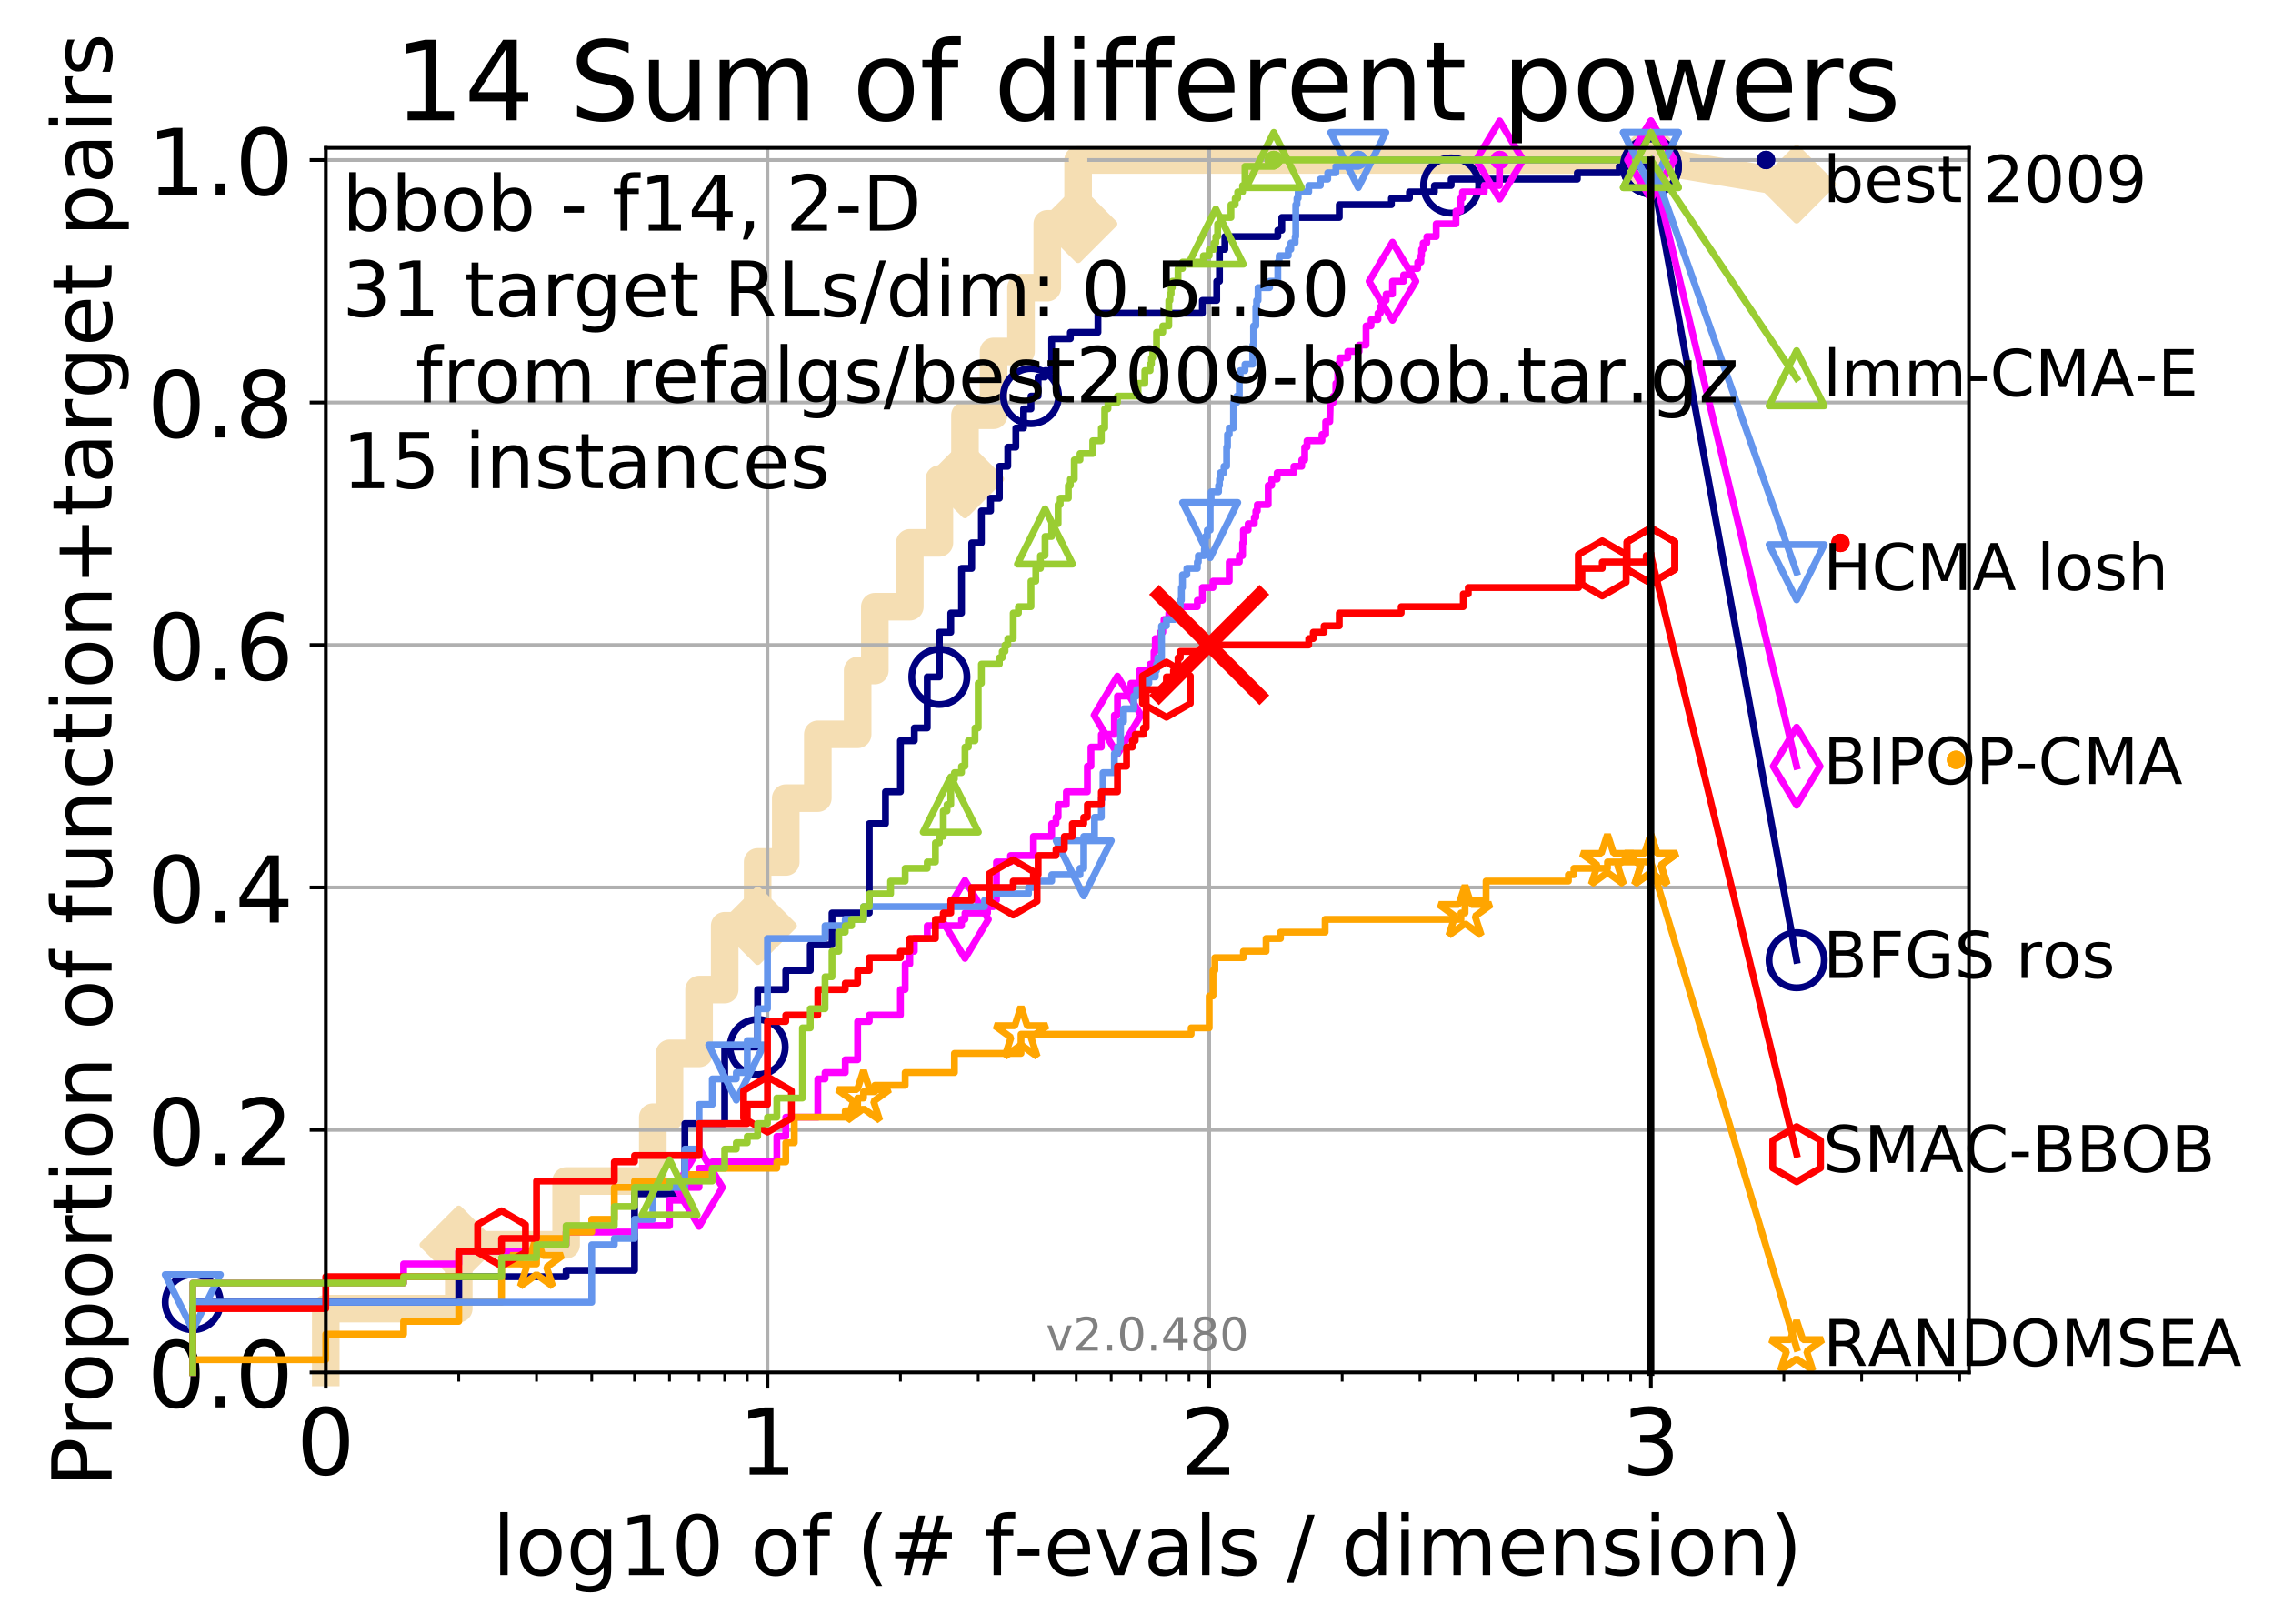 <?xml version="1.0" encoding="utf-8" standalone="no"?>
<!DOCTYPE svg PUBLIC "-//W3C//DTD SVG 1.1//EN"
  "http://www.w3.org/Graphics/SVG/1.1/DTD/svg11.dtd">
<!-- Created with matplotlib (http://matplotlib.org/) -->
<svg height="353pt" version="1.1" viewBox="0 0 494 353" width="494pt" xmlns="http://www.w3.org/2000/svg" xmlns:xlink="http://www.w3.org/1999/xlink">
 <defs>
  <style type="text/css">
*{stroke-linecap:butt;stroke-linejoin:round;}
  </style>
 </defs>
 <g id="figure_1">
  <g id="patch_1">
   <path d="M 0 353.222 
L 494.401 353.222 
L 494.401 0 
L 0 0 
z
" style="fill:#ffffff;"/>
  </g>
  <g id="axes_1">
   <g id="patch_2">
    <path d="M 70.8 298.245 
L 427.92 298.245 
L 427.92 32.133 
L 70.8 32.133 
z
" style="fill:#ffffff;"/>
   </g>
   <g id="line2d_1">
    <path d="M 70.8 298.245 
L 70.8 284.378 
L 99.699 284.378 
L 99.699 270.511 
L 123.031 270.511 
L 123.031 256.644 
L 141.875 256.644 
L 141.875 242.776 
L 145.503 242.776 
L 145.503 228.909 
L 151.929 228.909 
L 151.929 215.042 
L 157.497 215.042 
L 157.497 201.175 
L 164.661 201.175 
L 164.661 187.308 
L 170.774 187.308 
L 170.774 173.44 
L 177.739 173.44 
L 177.739 159.573 
L 186.396 159.573 
L 186.396 145.706 
L 190.132 145.706 
L 190.132 131.839 
L 197.733 131.839 
L 197.733 117.971 
L 204.16 117.971 
L 204.16 104.104 
L 209.727 104.104 
L 209.727 90.237 
L 215.941 90.237 
L 215.941 76.37 
L 221.907 76.37 
L 221.907 62.503 
L 227.613 62.503 
L 227.613 48.635 
L 234.316 48.635 
L 234.316 34.768 
L 358.8 34.768 
" style="fill:none;stroke:#f5deb3;stroke-linecap:square;stroke-width:6;"/>
   </g>
   <g id="line2d_2"/>
   <g id="line2d_3">
    <path d="M 358.8 34.768 
L 390.48 40.038 
" style="fill:none;stroke:#f5deb3;stroke-linecap:square;stroke-width:6;"/>
    <defs>
     <path d="M -0 7.778 
L 7.778 0 
L 0 -7.778 
L -7.778 -0 
z
" id="m8a2ea8bc13" style="stroke:#f5deb3;stroke-linejoin:miter;stroke-width:1.5;"/>
    </defs>
    <g>
     <use style="fill:#f5deb3;stroke:#f5deb3;stroke-linejoin:miter;stroke-width:1.5;" x="358.8" xlink:href="#m8a2ea8bc13" y="34.768"/>
     <use style="fill:#f5deb3;stroke:#f5deb3;stroke-linejoin:miter;stroke-width:1.5;" x="390.48" xlink:href="#m8a2ea8bc13" y="40.038"/>
    </g>
   </g>
   <g id="matplotlib.axis_1">
    <g id="xtick_1">
     <g id="line2d_4">
      <path clip-path="url(#pbc92a4d5a0)" d="M 70.8 298.245 
L 70.8 32.133 
" style="fill:none;stroke:#b0b0b0;stroke-linecap:square;stroke-width:0.8;"/>
     </g>
     <g id="line2d_5">
      <defs>
       <path d="M 0 0 
L 0 3.5 
" id="mf4b2cf8dae" style="stroke:#000000;stroke-width:0.8;"/>
      </defs>
      <g>
       <use style="stroke:#000000;stroke-width:0.8;" x="70.8" xlink:href="#mf4b2cf8dae" y="298.245"/>
      </g>
     </g>
     <g id="text_1">
      <!-- 0 -->
      <defs>
       <path d="M 31.781 66.406 
Q 24.172 66.406 20.328 58.906 
Q 16.5 51.422 16.5 36.375 
Q 16.5 21.391 20.328 13.891 
Q 24.172 6.391 31.781 6.391 
Q 39.453 6.391 43.281 13.891 
Q 47.125 21.391 47.125 36.375 
Q 47.125 51.422 43.281 58.906 
Q 39.453 66.406 31.781 66.406 
z
M 31.781 74.219 
Q 44.047 74.219 50.516 64.516 
Q 56.984 54.828 56.984 36.375 
Q 56.984 17.969 50.516 8.266 
Q 44.047 -1.422 31.781 -1.422 
Q 19.531 -1.422 13.062 8.266 
Q 6.594 17.969 6.594 36.375 
Q 6.594 54.828 13.062 64.516 
Q 19.531 74.219 31.781 74.219 
z
" id="DejaVuSans-30"/>
      </defs>
      <g transform="translate(64.438 320.442)scale(0.2 -0.2)">
       <use xlink:href="#DejaVuSans-30"/>
      </g>
     </g>
    </g>
    <g id="xtick_2">
     <g id="line2d_6">
      <path clip-path="url(#pbc92a4d5a0)" d="M 166.8 298.245 
L 166.8 32.133 
" style="fill:none;stroke:#b0b0b0;stroke-linecap:square;stroke-width:0.8;"/>
     </g>
     <g id="line2d_7">
      <g>
       <use style="stroke:#000000;stroke-width:0.8;" x="166.8" xlink:href="#mf4b2cf8dae" y="298.245"/>
      </g>
     </g>
     <g id="text_2">
      <!-- 1 -->
      <defs>
       <path d="M 12.406 8.297 
L 28.516 8.297 
L 28.516 63.922 
L 10.984 60.406 
L 10.984 69.391 
L 28.422 72.906 
L 38.281 72.906 
L 38.281 8.297 
L 54.391 8.297 
L 54.391 0 
L 12.406 0 
z
" id="DejaVuSans-31"/>
      </defs>
      <g transform="translate(160.438 320.442)scale(0.2 -0.2)">
       <use xlink:href="#DejaVuSans-31"/>
      </g>
     </g>
    </g>
    <g id="xtick_3">
     <g id="line2d_8">
      <path clip-path="url(#pbc92a4d5a0)" d="M 262.8 298.245 
L 262.8 32.133 
" style="fill:none;stroke:#b0b0b0;stroke-linecap:square;stroke-width:0.8;"/>
     </g>
     <g id="line2d_9">
      <g>
       <use style="stroke:#000000;stroke-width:0.8;" x="262.8" xlink:href="#mf4b2cf8dae" y="298.245"/>
      </g>
     </g>
     <g id="text_3">
      <!-- 2 -->
      <defs>
       <path d="M 19.188 8.297 
L 53.609 8.297 
L 53.609 0 
L 7.328 0 
L 7.328 8.297 
Q 12.938 14.109 22.625 23.891 
Q 32.328 33.688 34.812 36.531 
Q 39.547 41.844 41.422 45.531 
Q 43.312 49.219 43.312 52.781 
Q 43.312 58.594 39.234 62.25 
Q 35.156 65.922 28.609 65.922 
Q 23.969 65.922 18.812 64.312 
Q 13.672 62.703 7.812 59.422 
L 7.812 69.391 
Q 13.766 71.781 18.938 73 
Q 24.125 74.219 28.422 74.219 
Q 39.75 74.219 46.484 68.547 
Q 53.219 62.891 53.219 53.422 
Q 53.219 48.922 51.531 44.891 
Q 49.859 40.875 45.406 35.406 
Q 44.188 33.984 37.641 27.219 
Q 31.109 20.453 19.188 8.297 
z
" id="DejaVuSans-32"/>
      </defs>
      <g transform="translate(256.438 320.442)scale(0.2 -0.2)">
       <use xlink:href="#DejaVuSans-32"/>
      </g>
     </g>
    </g>
    <g id="xtick_4">
     <g id="line2d_10">
      <path clip-path="url(#pbc92a4d5a0)" d="M 358.8 298.245 
L 358.8 32.133 
" style="fill:none;stroke:#b0b0b0;stroke-linecap:square;stroke-width:0.8;"/>
     </g>
     <g id="line2d_11">
      <g>
       <use style="stroke:#000000;stroke-width:0.8;" x="358.8" xlink:href="#mf4b2cf8dae" y="298.245"/>
      </g>
     </g>
     <g id="text_4">
      <!-- 3 -->
      <defs>
       <path d="M 40.578 39.312 
Q 47.656 37.797 51.625 33 
Q 55.609 28.219 55.609 21.188 
Q 55.609 10.406 48.188 4.484 
Q 40.766 -1.422 27.094 -1.422 
Q 22.516 -1.422 17.656 -0.516 
Q 12.797 0.391 7.625 2.203 
L 7.625 11.719 
Q 11.719 9.328 16.594 8.109 
Q 21.484 6.891 26.812 6.891 
Q 36.078 6.891 40.938 10.547 
Q 45.797 14.203 45.797 21.188 
Q 45.797 27.641 41.281 31.266 
Q 36.766 34.906 28.719 34.906 
L 20.219 34.906 
L 20.219 43.016 
L 29.109 43.016 
Q 36.375 43.016 40.234 45.922 
Q 44.094 48.828 44.094 54.297 
Q 44.094 59.906 40.109 62.906 
Q 36.141 65.922 28.719 65.922 
Q 24.656 65.922 20.016 65.031 
Q 15.375 64.156 9.812 62.312 
L 9.812 71.094 
Q 15.438 72.656 20.344 73.438 
Q 25.25 74.219 29.594 74.219 
Q 40.828 74.219 47.359 69.109 
Q 53.906 64.016 53.906 55.328 
Q 53.906 49.266 50.438 45.094 
Q 46.969 40.922 40.578 39.312 
z
" id="DejaVuSans-33"/>
      </defs>
      <g transform="translate(352.438 320.442)scale(0.2 -0.2)">
       <use xlink:href="#DejaVuSans-33"/>
      </g>
     </g>
    </g>
    <g id="xtick_5">
     <g id="line2d_12">
      <defs>
       <path d="M 0 0 
L 0 2 
" id="m3316a94d1f" style="stroke:#000000;stroke-width:0.6;"/>
      </defs>
      <g>
       <use style="stroke:#000000;stroke-width:0.6;" x="99.699" xlink:href="#m3316a94d1f" y="298.245"/>
      </g>
     </g>
    </g>
    <g id="xtick_6">
     <g id="line2d_13">
      <g>
       <use style="stroke:#000000;stroke-width:0.6;" x="116.604" xlink:href="#m3316a94d1f" y="298.245"/>
      </g>
     </g>
    </g>
    <g id="xtick_7">
     <g id="line2d_14">
      <g>
       <use style="stroke:#000000;stroke-width:0.6;" x="128.598" xlink:href="#m3316a94d1f" y="298.245"/>
      </g>
     </g>
    </g>
    <g id="xtick_8">
     <g id="line2d_15">
      <g>
       <use style="stroke:#000000;stroke-width:0.6;" x="137.901" xlink:href="#m3316a94d1f" y="298.245"/>
      </g>
     </g>
    </g>
    <g id="xtick_9">
     <g id="line2d_16">
      <g>
       <use style="stroke:#000000;stroke-width:0.6;" x="145.503" xlink:href="#m3316a94d1f" y="298.245"/>
      </g>
     </g>
    </g>
    <g id="xtick_10">
     <g id="line2d_17">
      <g>
       <use style="stroke:#000000;stroke-width:0.6;" x="151.929" xlink:href="#m3316a94d1f" y="298.245"/>
      </g>
     </g>
    </g>
    <g id="xtick_11">
     <g id="line2d_18">
      <g>
       <use style="stroke:#000000;stroke-width:0.6;" x="157.497" xlink:href="#m3316a94d1f" y="298.245"/>
      </g>
     </g>
    </g>
    <g id="xtick_12">
     <g id="line2d_19">
      <g>
       <use style="stroke:#000000;stroke-width:0.6;" x="162.407" xlink:href="#m3316a94d1f" y="298.245"/>
      </g>
     </g>
    </g>
    <g id="xtick_13">
     <g id="line2d_20">
      <g>
       <use style="stroke:#000000;stroke-width:0.6;" x="195.699" xlink:href="#m3316a94d1f" y="298.245"/>
      </g>
     </g>
    </g>
    <g id="xtick_14">
     <g id="line2d_21">
      <g>
       <use style="stroke:#000000;stroke-width:0.6;" x="212.604" xlink:href="#m3316a94d1f" y="298.245"/>
      </g>
     </g>
    </g>
    <g id="xtick_15">
     <g id="line2d_22">
      <g>
       <use style="stroke:#000000;stroke-width:0.6;" x="224.598" xlink:href="#m3316a94d1f" y="298.245"/>
      </g>
     </g>
    </g>
    <g id="xtick_16">
     <g id="line2d_23">
      <g>
       <use style="stroke:#000000;stroke-width:0.6;" x="233.901" xlink:href="#m3316a94d1f" y="298.245"/>
      </g>
     </g>
    </g>
    <g id="xtick_17">
     <g id="line2d_24">
      <g>
       <use style="stroke:#000000;stroke-width:0.6;" x="241.503" xlink:href="#m3316a94d1f" y="298.245"/>
      </g>
     </g>
    </g>
    <g id="xtick_18">
     <g id="line2d_25">
      <g>
       <use style="stroke:#000000;stroke-width:0.6;" x="247.929" xlink:href="#m3316a94d1f" y="298.245"/>
      </g>
     </g>
    </g>
    <g id="xtick_19">
     <g id="line2d_26">
      <g>
       <use style="stroke:#000000;stroke-width:0.6;" x="253.497" xlink:href="#m3316a94d1f" y="298.245"/>
      </g>
     </g>
    </g>
    <g id="xtick_20">
     <g id="line2d_27">
      <g>
       <use style="stroke:#000000;stroke-width:0.6;" x="258.407" xlink:href="#m3316a94d1f" y="298.245"/>
      </g>
     </g>
    </g>
    <g id="xtick_21">
     <g id="line2d_28">
      <g>
       <use style="stroke:#000000;stroke-width:0.6;" x="291.699" xlink:href="#m3316a94d1f" y="298.245"/>
      </g>
     </g>
    </g>
    <g id="xtick_22">
     <g id="line2d_29">
      <g>
       <use style="stroke:#000000;stroke-width:0.6;" x="308.604" xlink:href="#m3316a94d1f" y="298.245"/>
      </g>
     </g>
    </g>
    <g id="xtick_23">
     <g id="line2d_30">
      <g>
       <use style="stroke:#000000;stroke-width:0.6;" x="320.598" xlink:href="#m3316a94d1f" y="298.245"/>
      </g>
     </g>
    </g>
    <g id="xtick_24">
     <g id="line2d_31">
      <g>
       <use style="stroke:#000000;stroke-width:0.6;" x="329.901" xlink:href="#m3316a94d1f" y="298.245"/>
      </g>
     </g>
    </g>
    <g id="xtick_25">
     <g id="line2d_32">
      <g>
       <use style="stroke:#000000;stroke-width:0.6;" x="337.503" xlink:href="#m3316a94d1f" y="298.245"/>
      </g>
     </g>
    </g>
    <g id="xtick_26">
     <g id="line2d_33">
      <g>
       <use style="stroke:#000000;stroke-width:0.6;" x="343.929" xlink:href="#m3316a94d1f" y="298.245"/>
      </g>
     </g>
    </g>
    <g id="xtick_27">
     <g id="line2d_34">
      <g>
       <use style="stroke:#000000;stroke-width:0.6;" x="349.497" xlink:href="#m3316a94d1f" y="298.245"/>
      </g>
     </g>
    </g>
    <g id="xtick_28">
     <g id="line2d_35">
      <g>
       <use style="stroke:#000000;stroke-width:0.6;" x="354.407" xlink:href="#m3316a94d1f" y="298.245"/>
      </g>
     </g>
    </g>
    <g id="xtick_29">
     <g id="line2d_36">
      <g>
       <use style="stroke:#000000;stroke-width:0.6;" x="387.699" xlink:href="#m3316a94d1f" y="298.245"/>
      </g>
     </g>
    </g>
    <g id="xtick_30">
     <g id="line2d_37">
      <g>
       <use style="stroke:#000000;stroke-width:0.6;" x="404.604" xlink:href="#m3316a94d1f" y="298.245"/>
      </g>
     </g>
    </g>
    <g id="xtick_31">
     <g id="line2d_38">
      <g>
       <use style="stroke:#000000;stroke-width:0.6;" x="416.598" xlink:href="#m3316a94d1f" y="298.245"/>
      </g>
     </g>
    </g>
    <g id="xtick_32">
     <g id="line2d_39">
      <g>
       <use style="stroke:#000000;stroke-width:0.6;" x="425.901" xlink:href="#m3316a94d1f" y="298.245"/>
      </g>
     </g>
    </g>
    <g id="text_5">
     <!-- log10 of (# f-evals / dimension) -->
     <defs>
      <path d="M 9.422 75.984 
L 18.406 75.984 
L 18.406 0 
L 9.422 0 
z
" id="DejaVuSans-6c"/>
      <path d="M 30.609 48.391 
Q 23.391 48.391 19.188 42.75 
Q 14.984 37.109 14.984 27.297 
Q 14.984 17.484 19.156 11.844 
Q 23.344 6.203 30.609 6.203 
Q 37.797 6.203 41.984 11.859 
Q 46.188 17.531 46.188 27.297 
Q 46.188 37.016 41.984 42.703 
Q 37.797 48.391 30.609 48.391 
z
M 30.609 56 
Q 42.328 56 49.016 48.375 
Q 55.719 40.766 55.719 27.297 
Q 55.719 13.875 49.016 6.219 
Q 42.328 -1.422 30.609 -1.422 
Q 18.844 -1.422 12.172 6.219 
Q 5.516 13.875 5.516 27.297 
Q 5.516 40.766 12.172 48.375 
Q 18.844 56 30.609 56 
z
" id="DejaVuSans-6f"/>
      <path d="M 45.406 27.984 
Q 45.406 37.75 41.375 43.109 
Q 37.359 48.484 30.078 48.484 
Q 22.859 48.484 18.828 43.109 
Q 14.797 37.75 14.797 27.984 
Q 14.797 18.266 18.828 12.891 
Q 22.859 7.516 30.078 7.516 
Q 37.359 7.516 41.375 12.891 
Q 45.406 18.266 45.406 27.984 
z
M 54.391 6.781 
Q 54.391 -7.172 48.188 -13.984 
Q 42 -20.797 29.203 -20.797 
Q 24.469 -20.797 20.266 -20.094 
Q 16.062 -19.391 12.109 -17.922 
L 12.109 -9.188 
Q 16.062 -11.328 19.922 -12.344 
Q 23.781 -13.375 27.781 -13.375 
Q 36.625 -13.375 41.016 -8.766 
Q 45.406 -4.156 45.406 5.172 
L 45.406 9.625 
Q 42.625 4.781 38.281 2.391 
Q 33.938 0 27.875 0 
Q 17.828 0 11.672 7.656 
Q 5.516 15.328 5.516 27.984 
Q 5.516 40.672 11.672 48.328 
Q 17.828 56 27.875 56 
Q 33.938 56 38.281 53.609 
Q 42.625 51.219 45.406 46.391 
L 45.406 54.688 
L 54.391 54.688 
z
" id="DejaVuSans-67"/>
      <path id="DejaVuSans-20"/>
      <path d="M 37.109 75.984 
L 37.109 68.5 
L 28.516 68.5 
Q 23.688 68.5 21.797 66.547 
Q 19.922 64.594 19.922 59.516 
L 19.922 54.688 
L 34.719 54.688 
L 34.719 47.703 
L 19.922 47.703 
L 19.922 0 
L 10.891 0 
L 10.891 47.703 
L 2.297 47.703 
L 2.297 54.688 
L 10.891 54.688 
L 10.891 58.5 
Q 10.891 67.625 15.141 71.797 
Q 19.391 75.984 28.609 75.984 
z
" id="DejaVuSans-66"/>
      <path d="M 31 75.875 
Q 24.469 64.656 21.281 53.656 
Q 18.109 42.672 18.109 31.391 
Q 18.109 20.125 21.312 9.062 
Q 24.516 -2 31 -13.188 
L 23.188 -13.188 
Q 15.875 -1.703 12.234 9.375 
Q 8.594 20.453 8.594 31.391 
Q 8.594 42.281 12.203 53.312 
Q 15.828 64.359 23.188 75.875 
z
" id="DejaVuSans-28"/>
      <path d="M 51.125 44 
L 36.922 44 
L 32.812 27.688 
L 47.125 27.688 
z
M 43.797 71.781 
L 38.719 51.516 
L 52.984 51.516 
L 58.109 71.781 
L 65.922 71.781 
L 60.891 51.516 
L 76.125 51.516 
L 76.125 44 
L 58.984 44 
L 54.984 27.688 
L 70.516 27.688 
L 70.516 20.219 
L 53.078 20.219 
L 48 0 
L 40.188 0 
L 45.219 20.219 
L 30.906 20.219 
L 25.875 0 
L 18.016 0 
L 23.094 20.219 
L 7.719 20.219 
L 7.719 27.688 
L 24.906 27.688 
L 29 44 
L 13.281 44 
L 13.281 51.516 
L 30.906 51.516 
L 35.891 71.781 
z
" id="DejaVuSans-23"/>
      <path d="M 4.891 31.391 
L 31.203 31.391 
L 31.203 23.391 
L 4.891 23.391 
z
" id="DejaVuSans-2d"/>
      <path d="M 56.203 29.594 
L 56.203 25.203 
L 14.891 25.203 
Q 15.484 15.922 20.484 11.062 
Q 25.484 6.203 34.422 6.203 
Q 39.594 6.203 44.453 7.469 
Q 49.312 8.734 54.109 11.281 
L 54.109 2.781 
Q 49.266 0.734 44.188 -0.344 
Q 39.109 -1.422 33.891 -1.422 
Q 20.797 -1.422 13.156 6.188 
Q 5.516 13.812 5.516 26.812 
Q 5.516 40.234 12.766 48.109 
Q 20.016 56 32.328 56 
Q 43.359 56 49.781 48.891 
Q 56.203 41.797 56.203 29.594 
z
M 47.219 32.234 
Q 47.125 39.594 43.094 43.984 
Q 39.062 48.391 32.422 48.391 
Q 24.906 48.391 20.391 44.141 
Q 15.875 39.891 15.188 32.172 
z
" id="DejaVuSans-65"/>
      <path d="M 2.984 54.688 
L 12.5 54.688 
L 29.594 8.797 
L 46.688 54.688 
L 56.203 54.688 
L 35.688 0 
L 23.484 0 
z
" id="DejaVuSans-76"/>
      <path d="M 34.281 27.484 
Q 23.391 27.484 19.188 25 
Q 14.984 22.516 14.984 16.5 
Q 14.984 11.719 18.141 8.906 
Q 21.297 6.109 26.703 6.109 
Q 34.188 6.109 38.703 11.406 
Q 43.219 16.703 43.219 25.484 
L 43.219 27.484 
z
M 52.203 31.203 
L 52.203 0 
L 43.219 0 
L 43.219 8.297 
Q 40.141 3.328 35.547 0.953 
Q 30.953 -1.422 24.312 -1.422 
Q 15.922 -1.422 10.953 3.297 
Q 6 8.016 6 15.922 
Q 6 25.141 12.172 29.828 
Q 18.359 34.516 30.609 34.516 
L 43.219 34.516 
L 43.219 35.406 
Q 43.219 41.609 39.141 45 
Q 35.062 48.391 27.688 48.391 
Q 23 48.391 18.547 47.266 
Q 14.109 46.141 10.016 43.891 
L 10.016 52.203 
Q 14.938 54.109 19.578 55.047 
Q 24.219 56 28.609 56 
Q 40.484 56 46.344 49.844 
Q 52.203 43.703 52.203 31.203 
z
" id="DejaVuSans-61"/>
      <path d="M 44.281 53.078 
L 44.281 44.578 
Q 40.484 46.531 36.375 47.5 
Q 32.281 48.484 27.875 48.484 
Q 21.188 48.484 17.844 46.438 
Q 14.5 44.391 14.5 40.281 
Q 14.5 37.156 16.891 35.375 
Q 19.281 33.594 26.516 31.984 
L 29.594 31.297 
Q 39.156 29.25 43.188 25.516 
Q 47.219 21.781 47.219 15.094 
Q 47.219 7.469 41.188 3.016 
Q 35.156 -1.422 24.609 -1.422 
Q 20.219 -1.422 15.453 -0.562 
Q 10.688 0.297 5.422 2 
L 5.422 11.281 
Q 10.406 8.688 15.234 7.391 
Q 20.062 6.109 24.812 6.109 
Q 31.156 6.109 34.562 8.281 
Q 37.984 10.453 37.984 14.406 
Q 37.984 18.062 35.516 20.016 
Q 33.062 21.969 24.703 23.781 
L 21.578 24.516 
Q 13.234 26.266 9.516 29.906 
Q 5.812 33.547 5.812 39.891 
Q 5.812 47.609 11.281 51.797 
Q 16.75 56 26.812 56 
Q 31.781 56 36.172 55.266 
Q 40.578 54.547 44.281 53.078 
z
" id="DejaVuSans-73"/>
      <path d="M 25.391 72.906 
L 33.688 72.906 
L 8.297 -9.281 
L 0 -9.281 
z
" id="DejaVuSans-2f"/>
      <path d="M 45.406 46.391 
L 45.406 75.984 
L 54.391 75.984 
L 54.391 0 
L 45.406 0 
L 45.406 8.203 
Q 42.578 3.328 38.25 0.953 
Q 33.938 -1.422 27.875 -1.422 
Q 17.969 -1.422 11.734 6.484 
Q 5.516 14.406 5.516 27.297 
Q 5.516 40.188 11.734 48.094 
Q 17.969 56 27.875 56 
Q 33.938 56 38.25 53.625 
Q 42.578 51.266 45.406 46.391 
z
M 14.797 27.297 
Q 14.797 17.391 18.875 11.75 
Q 22.953 6.109 30.078 6.109 
Q 37.203 6.109 41.297 11.75 
Q 45.406 17.391 45.406 27.297 
Q 45.406 37.203 41.297 42.844 
Q 37.203 48.484 30.078 48.484 
Q 22.953 48.484 18.875 42.844 
Q 14.797 37.203 14.797 27.297 
z
" id="DejaVuSans-64"/>
      <path d="M 9.422 54.688 
L 18.406 54.688 
L 18.406 0 
L 9.422 0 
z
M 9.422 75.984 
L 18.406 75.984 
L 18.406 64.594 
L 9.422 64.594 
z
" id="DejaVuSans-69"/>
      <path d="M 52 44.188 
Q 55.375 50.25 60.062 53.125 
Q 64.75 56 71.094 56 
Q 79.641 56 84.281 50.016 
Q 88.922 44.047 88.922 33.016 
L 88.922 0 
L 79.891 0 
L 79.891 32.719 
Q 79.891 40.578 77.094 44.375 
Q 74.312 48.188 68.609 48.188 
Q 61.625 48.188 57.562 43.547 
Q 53.516 38.922 53.516 30.906 
L 53.516 0 
L 44.484 0 
L 44.484 32.719 
Q 44.484 40.625 41.703 44.406 
Q 38.922 48.188 33.109 48.188 
Q 26.219 48.188 22.156 43.531 
Q 18.109 38.875 18.109 30.906 
L 18.109 0 
L 9.078 0 
L 9.078 54.688 
L 18.109 54.688 
L 18.109 46.188 
Q 21.188 51.219 25.484 53.609 
Q 29.781 56 35.688 56 
Q 41.656 56 45.828 52.969 
Q 50 49.953 52 44.188 
z
" id="DejaVuSans-6d"/>
      <path d="M 54.891 33.016 
L 54.891 0 
L 45.906 0 
L 45.906 32.719 
Q 45.906 40.484 42.875 44.328 
Q 39.844 48.188 33.797 48.188 
Q 26.516 48.188 22.312 43.547 
Q 18.109 38.922 18.109 30.906 
L 18.109 0 
L 9.078 0 
L 9.078 54.688 
L 18.109 54.688 
L 18.109 46.188 
Q 21.344 51.125 25.703 53.562 
Q 30.078 56 35.797 56 
Q 45.219 56 50.047 50.172 
Q 54.891 44.344 54.891 33.016 
z
" id="DejaVuSans-6e"/>
      <path d="M 8.016 75.875 
L 15.828 75.875 
Q 23.141 64.359 26.781 53.312 
Q 30.422 42.281 30.422 31.391 
Q 30.422 20.453 26.781 9.375 
Q 23.141 -1.703 15.828 -13.188 
L 8.016 -13.188 
Q 14.5 -2 17.703 9.062 
Q 20.906 20.125 20.906 31.391 
Q 20.906 42.672 17.703 53.656 
Q 14.5 64.656 8.016 75.875 
z
" id="DejaVuSans-29"/>
     </defs>
     <g transform="translate(107.015 342.279)scale(0.18 -0.18)">
      <use xlink:href="#DejaVuSans-6c"/>
      <use x="27.783" xlink:href="#DejaVuSans-6f"/>
      <use x="88.965" xlink:href="#DejaVuSans-67"/>
      <use x="152.441" xlink:href="#DejaVuSans-31"/>
      <use x="216.064" xlink:href="#DejaVuSans-30"/>
      <use x="279.688" xlink:href="#DejaVuSans-20"/>
      <use x="311.475" xlink:href="#DejaVuSans-6f"/>
      <use x="372.656" xlink:href="#DejaVuSans-66"/>
      <use x="407.861" xlink:href="#DejaVuSans-20"/>
      <use x="439.648" xlink:href="#DejaVuSans-28"/>
      <use x="478.662" xlink:href="#DejaVuSans-23"/>
      <use x="562.451" xlink:href="#DejaVuSans-20"/>
      <use x="594.238" xlink:href="#DejaVuSans-66"/>
      <use x="629.365" xlink:href="#DejaVuSans-2d"/>
      <use x="665.449" xlink:href="#DejaVuSans-65"/>
      <use x="726.973" xlink:href="#DejaVuSans-76"/>
      <use x="786.152" xlink:href="#DejaVuSans-61"/>
      <use x="847.432" xlink:href="#DejaVuSans-6c"/>
      <use x="875.215" xlink:href="#DejaVuSans-73"/>
      <use x="927.314" xlink:href="#DejaVuSans-20"/>
      <use x="959.102" xlink:href="#DejaVuSans-2f"/>
      <use x="992.793" xlink:href="#DejaVuSans-20"/>
      <use x="1024.58" xlink:href="#DejaVuSans-64"/>
      <use x="1088.057" xlink:href="#DejaVuSans-69"/>
      <use x="1115.84" xlink:href="#DejaVuSans-6d"/>
      <use x="1213.252" xlink:href="#DejaVuSans-65"/>
      <use x="1274.775" xlink:href="#DejaVuSans-6e"/>
      <use x="1338.154" xlink:href="#DejaVuSans-73"/>
      <use x="1390.254" xlink:href="#DejaVuSans-69"/>
      <use x="1418.037" xlink:href="#DejaVuSans-6f"/>
      <use x="1479.219" xlink:href="#DejaVuSans-6e"/>
      <use x="1542.598" xlink:href="#DejaVuSans-29"/>
     </g>
    </g>
   </g>
   <g id="matplotlib.axis_2">
    <g id="ytick_1">
     <g id="line2d_40">
      <path clip-path="url(#pbc92a4d5a0)" d="M 70.8 298.245 
L 427.92 298.245 
" style="fill:none;stroke:#b0b0b0;stroke-linecap:square;stroke-width:0.8;"/>
     </g>
     <g id="line2d_41">
      <defs>
       <path d="M 0 0 
L -3.5 0 
" id="m73f6281952" style="stroke:#000000;stroke-width:0.8;"/>
      </defs>
      <g>
       <use style="stroke:#000000;stroke-width:0.8;" x="70.8" xlink:href="#m73f6281952" y="298.245"/>
      </g>
     </g>
     <g id="text_6">
      <!-- 0.0 -->
      <defs>
       <path d="M 10.688 12.406 
L 21 12.406 
L 21 0 
L 10.688 0 
z
" id="DejaVuSans-2e"/>
      </defs>
      <g transform="translate(31.994 305.844)scale(0.2 -0.2)">
       <use xlink:href="#DejaVuSans-30"/>
       <use x="63.623" xlink:href="#DejaVuSans-2e"/>
       <use x="95.41" xlink:href="#DejaVuSans-30"/>
      </g>
     </g>
    </g>
    <g id="ytick_2">
     <g id="line2d_42">
      <path clip-path="url(#pbc92a4d5a0)" d="M 70.8 245.55 
L 427.92 245.55 
" style="fill:none;stroke:#b0b0b0;stroke-linecap:square;stroke-width:0.8;"/>
     </g>
     <g id="line2d_43">
      <g>
       <use style="stroke:#000000;stroke-width:0.8;" x="70.8" xlink:href="#m73f6281952" y="245.55"/>
      </g>
     </g>
     <g id="text_7">
      <!-- 0.2 -->
      <g transform="translate(31.994 253.148)scale(0.2 -0.2)">
       <use xlink:href="#DejaVuSans-30"/>
       <use x="63.623" xlink:href="#DejaVuSans-2e"/>
       <use x="95.41" xlink:href="#DejaVuSans-32"/>
      </g>
     </g>
    </g>
    <g id="ytick_3">
     <g id="line2d_44">
      <path clip-path="url(#pbc92a4d5a0)" d="M 70.8 192.854 
L 427.92 192.854 
" style="fill:none;stroke:#b0b0b0;stroke-linecap:square;stroke-width:0.8;"/>
     </g>
     <g id="line2d_45">
      <g>
       <use style="stroke:#000000;stroke-width:0.8;" x="70.8" xlink:href="#m73f6281952" y="192.854"/>
      </g>
     </g>
     <g id="text_8">
      <!-- 0.4 -->
      <defs>
       <path d="M 37.797 64.312 
L 12.891 25.391 
L 37.797 25.391 
z
M 35.203 72.906 
L 47.609 72.906 
L 47.609 25.391 
L 58.016 25.391 
L 58.016 17.188 
L 47.609 17.188 
L 47.609 0 
L 37.797 0 
L 37.797 17.188 
L 4.891 17.188 
L 4.891 26.703 
z
" id="DejaVuSans-34"/>
      </defs>
      <g transform="translate(31.994 200.453)scale(0.2 -0.2)">
       <use xlink:href="#DejaVuSans-30"/>
       <use x="63.623" xlink:href="#DejaVuSans-2e"/>
       <use x="95.41" xlink:href="#DejaVuSans-34"/>
      </g>
     </g>
    </g>
    <g id="ytick_4">
     <g id="line2d_46">
      <path clip-path="url(#pbc92a4d5a0)" d="M 70.8 140.159 
L 427.92 140.159 
" style="fill:none;stroke:#b0b0b0;stroke-linecap:square;stroke-width:0.8;"/>
     </g>
     <g id="line2d_47">
      <g>
       <use style="stroke:#000000;stroke-width:0.8;" x="70.8" xlink:href="#m73f6281952" y="140.159"/>
      </g>
     </g>
     <g id="text_9">
      <!-- 0.6 -->
      <defs>
       <path d="M 33.016 40.375 
Q 26.375 40.375 22.484 35.828 
Q 18.609 31.297 18.609 23.391 
Q 18.609 15.531 22.484 10.953 
Q 26.375 6.391 33.016 6.391 
Q 39.656 6.391 43.531 10.953 
Q 47.406 15.531 47.406 23.391 
Q 47.406 31.297 43.531 35.828 
Q 39.656 40.375 33.016 40.375 
z
M 52.594 71.297 
L 52.594 62.312 
Q 48.875 64.062 45.094 64.984 
Q 41.312 65.922 37.594 65.922 
Q 27.828 65.922 22.672 59.328 
Q 17.531 52.734 16.797 39.406 
Q 19.672 43.656 24.016 45.922 
Q 28.375 48.188 33.594 48.188 
Q 44.578 48.188 50.953 41.516 
Q 57.328 34.859 57.328 23.391 
Q 57.328 12.156 50.688 5.359 
Q 44.047 -1.422 33.016 -1.422 
Q 20.359 -1.422 13.672 8.266 
Q 6.984 17.969 6.984 36.375 
Q 6.984 53.656 15.188 63.938 
Q 23.391 74.219 37.203 74.219 
Q 40.922 74.219 44.703 73.484 
Q 48.484 72.75 52.594 71.297 
z
" id="DejaVuSans-36"/>
      </defs>
      <g transform="translate(31.994 147.757)scale(0.2 -0.2)">
       <use xlink:href="#DejaVuSans-30"/>
       <use x="63.623" xlink:href="#DejaVuSans-2e"/>
       <use x="95.41" xlink:href="#DejaVuSans-36"/>
      </g>
     </g>
    </g>
    <g id="ytick_5">
     <g id="line2d_48">
      <path clip-path="url(#pbc92a4d5a0)" d="M 70.8 87.464 
L 427.92 87.464 
" style="fill:none;stroke:#b0b0b0;stroke-linecap:square;stroke-width:0.8;"/>
     </g>
     <g id="line2d_49">
      <g>
       <use style="stroke:#000000;stroke-width:0.8;" x="70.8" xlink:href="#m73f6281952" y="87.464"/>
      </g>
     </g>
     <g id="text_10">
      <!-- 0.8 -->
      <defs>
       <path d="M 31.781 34.625 
Q 24.75 34.625 20.719 30.859 
Q 16.703 27.094 16.703 20.516 
Q 16.703 13.922 20.719 10.156 
Q 24.75 6.391 31.781 6.391 
Q 38.812 6.391 42.859 10.172 
Q 46.922 13.969 46.922 20.516 
Q 46.922 27.094 42.891 30.859 
Q 38.875 34.625 31.781 34.625 
z
M 21.922 38.812 
Q 15.578 40.375 12.031 44.719 
Q 8.5 49.078 8.5 55.328 
Q 8.5 64.062 14.719 69.141 
Q 20.953 74.219 31.781 74.219 
Q 42.672 74.219 48.875 69.141 
Q 55.078 64.062 55.078 55.328 
Q 55.078 49.078 51.531 44.719 
Q 48 40.375 41.703 38.812 
Q 48.828 37.156 52.797 32.312 
Q 56.781 27.484 56.781 20.516 
Q 56.781 9.906 50.312 4.234 
Q 43.844 -1.422 31.781 -1.422 
Q 19.734 -1.422 13.25 4.234 
Q 6.781 9.906 6.781 20.516 
Q 6.781 27.484 10.781 32.312 
Q 14.797 37.156 21.922 38.812 
z
M 18.312 54.391 
Q 18.312 48.734 21.844 45.562 
Q 25.391 42.391 31.781 42.391 
Q 38.141 42.391 41.719 45.562 
Q 45.312 48.734 45.312 54.391 
Q 45.312 60.062 41.719 63.234 
Q 38.141 66.406 31.781 66.406 
Q 25.391 66.406 21.844 63.234 
Q 18.312 60.062 18.312 54.391 
z
" id="DejaVuSans-38"/>
      </defs>
      <g transform="translate(31.994 95.062)scale(0.2 -0.2)">
       <use xlink:href="#DejaVuSans-30"/>
       <use x="63.623" xlink:href="#DejaVuSans-2e"/>
       <use x="95.41" xlink:href="#DejaVuSans-38"/>
      </g>
     </g>
    </g>
    <g id="ytick_6">
     <g id="line2d_50">
      <path clip-path="url(#pbc92a4d5a0)" d="M 70.8 34.768 
L 427.92 34.768 
" style="fill:none;stroke:#b0b0b0;stroke-linecap:square;stroke-width:0.8;"/>
     </g>
     <g id="line2d_51">
      <g>
       <use style="stroke:#000000;stroke-width:0.8;" x="70.8" xlink:href="#m73f6281952" y="34.768"/>
      </g>
     </g>
     <g id="text_11">
      <!-- 1.0 -->
      <g transform="translate(31.994 42.367)scale(0.2 -0.2)">
       <use xlink:href="#DejaVuSans-31"/>
       <use x="63.623" xlink:href="#DejaVuSans-2e"/>
       <use x="95.41" xlink:href="#DejaVuSans-30"/>
      </g>
     </g>
    </g>
    <g id="text_12">
     <!-- Proportion of function+target pairs -->
     <defs>
      <path d="M 19.672 64.797 
L 19.672 37.406 
L 32.078 37.406 
Q 38.969 37.406 42.719 40.969 
Q 46.484 44.531 46.484 51.125 
Q 46.484 57.672 42.719 61.234 
Q 38.969 64.797 32.078 64.797 
z
M 9.812 72.906 
L 32.078 72.906 
Q 44.344 72.906 50.609 67.359 
Q 56.891 61.812 56.891 51.125 
Q 56.891 40.328 50.609 34.812 
Q 44.344 29.297 32.078 29.297 
L 19.672 29.297 
L 19.672 0 
L 9.812 0 
z
" id="DejaVuSans-50"/>
      <path d="M 41.109 46.297 
Q 39.594 47.172 37.812 47.578 
Q 36.031 48 33.891 48 
Q 26.266 48 22.188 43.047 
Q 18.109 38.094 18.109 28.812 
L 18.109 0 
L 9.078 0 
L 9.078 54.688 
L 18.109 54.688 
L 18.109 46.188 
Q 20.953 51.172 25.484 53.578 
Q 30.031 56 36.531 56 
Q 37.453 56 38.578 55.875 
Q 39.703 55.766 41.062 55.516 
z
" id="DejaVuSans-72"/>
      <path d="M 18.109 8.203 
L 18.109 -20.797 
L 9.078 -20.797 
L 9.078 54.688 
L 18.109 54.688 
L 18.109 46.391 
Q 20.953 51.266 25.266 53.625 
Q 29.594 56 35.594 56 
Q 45.562 56 51.781 48.094 
Q 58.016 40.188 58.016 27.297 
Q 58.016 14.406 51.781 6.484 
Q 45.562 -1.422 35.594 -1.422 
Q 29.594 -1.422 25.266 0.953 
Q 20.953 3.328 18.109 8.203 
z
M 48.688 27.297 
Q 48.688 37.203 44.609 42.844 
Q 40.531 48.484 33.406 48.484 
Q 26.266 48.484 22.188 42.844 
Q 18.109 37.203 18.109 27.297 
Q 18.109 17.391 22.188 11.75 
Q 26.266 6.109 33.406 6.109 
Q 40.531 6.109 44.609 11.75 
Q 48.688 17.391 48.688 27.297 
z
" id="DejaVuSans-70"/>
      <path d="M 18.312 70.219 
L 18.312 54.688 
L 36.812 54.688 
L 36.812 47.703 
L 18.312 47.703 
L 18.312 18.016 
Q 18.312 11.328 20.141 9.422 
Q 21.969 7.516 27.594 7.516 
L 36.812 7.516 
L 36.812 0 
L 27.594 0 
Q 17.188 0 13.234 3.875 
Q 9.281 7.766 9.281 18.016 
L 9.281 47.703 
L 2.688 47.703 
L 2.688 54.688 
L 9.281 54.688 
L 9.281 70.219 
z
" id="DejaVuSans-74"/>
      <path d="M 8.5 21.578 
L 8.5 54.688 
L 17.484 54.688 
L 17.484 21.922 
Q 17.484 14.156 20.5 10.266 
Q 23.531 6.391 29.594 6.391 
Q 36.859 6.391 41.078 11.031 
Q 45.312 15.672 45.312 23.688 
L 45.312 54.688 
L 54.297 54.688 
L 54.297 0 
L 45.312 0 
L 45.312 8.406 
Q 42.047 3.422 37.719 1 
Q 33.406 -1.422 27.688 -1.422 
Q 18.266 -1.422 13.375 4.438 
Q 8.5 10.297 8.5 21.578 
z
M 31.109 56 
z
" id="DejaVuSans-75"/>
      <path d="M 48.781 52.594 
L 48.781 44.188 
Q 44.969 46.297 41.141 47.344 
Q 37.312 48.391 33.406 48.391 
Q 24.656 48.391 19.812 42.844 
Q 14.984 37.312 14.984 27.297 
Q 14.984 17.281 19.812 11.734 
Q 24.656 6.203 33.406 6.203 
Q 37.312 6.203 41.141 7.25 
Q 44.969 8.297 48.781 10.406 
L 48.781 2.094 
Q 45.016 0.344 40.984 -0.531 
Q 36.969 -1.422 32.422 -1.422 
Q 20.062 -1.422 12.781 6.344 
Q 5.516 14.109 5.516 27.297 
Q 5.516 40.672 12.859 48.328 
Q 20.219 56 33.016 56 
Q 37.156 56 41.109 55.141 
Q 45.062 54.297 48.781 52.594 
z
" id="DejaVuSans-63"/>
      <path d="M 46 62.703 
L 46 35.5 
L 73.188 35.5 
L 73.188 27.203 
L 46 27.203 
L 46 0 
L 37.797 0 
L 37.797 27.203 
L 10.594 27.203 
L 10.594 35.5 
L 37.797 35.5 
L 37.797 62.703 
z
" id="DejaVuSans-2b"/>
     </defs>
     <g transform="translate(24.25 323.179)rotate(-90)scale(0.18 -0.18)">
      <use xlink:href="#DejaVuSans-50"/>
      <use x="60.287" xlink:href="#DejaVuSans-72"/>
      <use x="101.369" xlink:href="#DejaVuSans-6f"/>
      <use x="162.551" xlink:href="#DejaVuSans-70"/>
      <use x="226.027" xlink:href="#DejaVuSans-6f"/>
      <use x="287.209" xlink:href="#DejaVuSans-72"/>
      <use x="328.322" xlink:href="#DejaVuSans-74"/>
      <use x="367.531" xlink:href="#DejaVuSans-69"/>
      <use x="395.314" xlink:href="#DejaVuSans-6f"/>
      <use x="456.496" xlink:href="#DejaVuSans-6e"/>
      <use x="519.875" xlink:href="#DejaVuSans-20"/>
      <use x="551.662" xlink:href="#DejaVuSans-6f"/>
      <use x="612.844" xlink:href="#DejaVuSans-66"/>
      <use x="648.049" xlink:href="#DejaVuSans-20"/>
      <use x="679.836" xlink:href="#DejaVuSans-66"/>
      <use x="715.041" xlink:href="#DejaVuSans-75"/>
      <use x="778.42" xlink:href="#DejaVuSans-6e"/>
      <use x="841.799" xlink:href="#DejaVuSans-63"/>
      <use x="896.779" xlink:href="#DejaVuSans-74"/>
      <use x="935.988" xlink:href="#DejaVuSans-69"/>
      <use x="963.771" xlink:href="#DejaVuSans-6f"/>
      <use x="1024.953" xlink:href="#DejaVuSans-6e"/>
      <use x="1088.332" xlink:href="#DejaVuSans-2b"/>
      <use x="1172.121" xlink:href="#DejaVuSans-74"/>
      <use x="1211.33" xlink:href="#DejaVuSans-61"/>
      <use x="1272.609" xlink:href="#DejaVuSans-72"/>
      <use x="1313.707" xlink:href="#DejaVuSans-67"/>
      <use x="1377.184" xlink:href="#DejaVuSans-65"/>
      <use x="1438.707" xlink:href="#DejaVuSans-74"/>
      <use x="1477.916" xlink:href="#DejaVuSans-20"/>
      <use x="1509.703" xlink:href="#DejaVuSans-70"/>
      <use x="1573.18" xlink:href="#DejaVuSans-61"/>
      <use x="1634.459" xlink:href="#DejaVuSans-69"/>
      <use x="1662.242" xlink:href="#DejaVuSans-72"/>
      <use x="1703.355" xlink:href="#DejaVuSans-73"/>
     </g>
    </g>
   </g>
   <g id="line2d_52">
    <defs>
     <path d="M 0 1.5 
C 0.398 1.5 0.779 1.342 1.061 1.061 
C 1.342 0.779 1.5 0.398 1.5 0 
C 1.5 -0.398 1.342 -0.779 1.061 -1.061 
C 0.779 -1.342 0.398 -1.5 0 -1.5 
C -0.398 -1.5 -0.779 -1.342 -1.061 -1.061 
C -1.342 -0.779 -1.5 -0.398 -1.5 0 
C -1.5 0.398 -1.342 0.779 -1.061 1.061 
C -0.779 1.342 -0.398 1.5 0 1.5 
z
" id="ma5b18cace6" style="stroke:#f5deb3;"/>
    </defs>
    <g>
     <use style="fill:#f5deb3;stroke:#f5deb3;" x="234.316" xlink:href="#ma5b18cace6" y="34.768"/>
     <use style="fill:#f5deb3;stroke:#f5deb3;" x="234.316" xlink:href="#ma5b18cace6" y="34.768"/>
    </g>
   </g>
   <g id="line2d_53">
    <g>
     <use style="fill:#f5deb3;stroke:#f5deb3;stroke-linejoin:miter;stroke-width:1.5;" x="99.699" xlink:href="#m8a2ea8bc13" y="270.511"/>
     <use style="fill:#f5deb3;stroke:#f5deb3;stroke-linejoin:miter;stroke-width:1.5;" x="164.661" xlink:href="#m8a2ea8bc13" y="201.175"/>
     <use style="fill:#f5deb3;stroke:#f5deb3;stroke-linejoin:miter;stroke-width:1.5;" x="209.727" xlink:href="#m8a2ea8bc13" y="104.104"/>
     <use style="fill:#f5deb3;stroke:#f5deb3;stroke-linejoin:miter;stroke-width:1.5;" x="234.316" xlink:href="#m8a2ea8bc13" y="48.635"/>
     <use style="fill:#f5deb3;stroke:#f5deb3;stroke-linejoin:miter;stroke-width:1.5;" x="358.8" xlink:href="#m8a2ea8bc13" y="34.768"/>
    </g>
   </g>
   <g id="line2d_54">
    <defs>
     <path d="M 0 1.5 
C 0.398 1.5 0.779 1.342 1.061 1.061 
C 1.342 0.779 1.5 0.398 1.5 0 
C 1.5 -0.398 1.342 -0.779 1.061 -1.061 
C 0.779 -1.342 0.398 -1.5 0 -1.5 
C -0.398 -1.5 -0.779 -1.342 -1.061 -1.061 
C -1.342 -0.779 -1.5 -0.398 -1.5 0 
C -1.5 0.398 -1.342 0.779 -1.061 1.061 
C -0.779 1.342 -0.398 1.5 0 1.5 
z
" id="md8175e771e" style="stroke:#000080;"/>
    </defs>
    <g>
     <use style="fill:#000080;stroke:#000080;" x="383.813" xlink:href="#md8175e771e" y="34.768"/>
     <use style="fill:#000080;stroke:#000080;" x="383.813" xlink:href="#md8175e771e" y="34.768"/>
    </g>
   </g>
   <g id="line2d_55">
    <path d="M 41.901 298.245 
L 41.901 282.991 
L 99.699 282.991 
L 99.699 277.445 
L 123.031 277.445 
L 123.031 276.058 
L 137.901 276.058 
L 137.901 259.417 
L 148.84 259.417 
L 148.84 244.163 
L 157.497 244.163 
L 157.497 227.523 
L 164.661 227.523 
L 164.661 215.042 
L 170.774 215.042 
L 170.774 210.882 
L 176.103 210.882 
L 176.103 205.335 
L 180.828 205.335 
L 180.828 198.401 
L 188.923 198.401 
L 188.923 178.987 
L 192.448 178.987 
L 192.448 172.054 
L 195.699 172.054 
L 195.699 160.96 
L 198.714 160.96 
L 198.714 158.186 
L 201.526 158.186 
L 201.526 147.093 
L 204.16 147.093 
L 204.16 137.386 
L 206.637 137.386 
L 206.637 133.225 
L 208.976 133.225 
L 208.976 123.518 
L 211.19 123.518 
L 211.19 117.971 
L 213.293 117.971 
L 213.293 111.038 
L 215.294 111.038 
L 215.294 108.264 
L 217.204 108.264 
L 217.204 101.331 
L 219.031 101.331 
L 219.031 97.171 
L 220.78 97.171 
L 220.78 93.01 
L 222.459 93.01 
L 222.459 88.85 
L 224.073 88.85 
L 224.073 86.077 
L 225.627 86.077 
L 225.627 81.917 
L 227.125 81.917 
L 227.125 80.53 
L 228.571 80.53 
L 228.571 73.596 
L 232.631 73.596 
L 232.631 72.21 
L 238.626 72.21 
L 238.626 68.049 
L 261.315 68.049 
L 261.315 65.276 
L 264.435 65.276 
L 264.435 61.116 
L 265.032 61.116 
L 265.032 54.182 
L 266.201 54.182 
L 266.201 51.409 
L 277.712 51.409 
L 277.712 50.022 
L 278.578 50.022 
L 278.578 47.249 
L 291.069 47.249 
L 291.069 44.475 
L 302.396 44.475 
L 302.396 43.088 
L 306.319 43.088 
L 306.319 41.702 
L 311.748 41.702 
L 311.748 40.315 
L 315.386 40.315 
L 315.386 38.928 
L 342.813 38.928 
L 342.813 37.542 
L 351.926 37.542 
L 351.926 36.155 
L 358.8 36.155 
" style="fill:none;stroke:#000080;stroke-linecap:square;stroke-width:1.5;"/>
   </g>
   <g id="line2d_56">
    <defs>
     <path d="M 0 6 
C 1.591 6 3.117 5.368 4.243 4.243 
C 5.368 3.117 6 1.591 6 0 
C 6 -1.591 5.368 -3.117 4.243 -4.243 
C 3.117 -5.368 1.591 -6 0 -6 
C -1.591 -6 -3.117 -5.368 -4.243 -4.243 
C -5.368 -3.117 -6 -1.591 -6 0 
C -6 1.591 -5.368 3.117 -4.243 4.243 
C -3.117 5.368 -1.591 6 0 6 
z
" id="m1e606de484" style="stroke:#000080;stroke-width:1.5;"/>
    </defs>
    <g>
     <use style="fill:none;stroke:#000080;stroke-width:1.5;" x="41.901" xlink:href="#m1e606de484" y="282.991"/>
     <use style="fill:none;stroke:#000080;stroke-width:1.5;" x="164.661" xlink:href="#m1e606de484" y="227.523"/>
     <use style="fill:none;stroke:#000080;stroke-width:1.5;" x="204.16" xlink:href="#m1e606de484" y="147.093"/>
     <use style="fill:none;stroke:#000080;stroke-width:1.5;" x="224.073" xlink:href="#m1e606de484" y="86.077"/>
     <use style="fill:none;stroke:#000080;stroke-width:1.5;" x="315.386" xlink:href="#m1e606de484" y="40.315"/>
     <use style="fill:none;stroke:#000080;stroke-width:1.5;" x="358.8" xlink:href="#m1e606de484" y="36.155"/>
    </g>
   </g>
   <g id="line2d_57"/>
   <g id="line2d_58">
    <defs>
     <path d="M 0 1.5 
C 0.398 1.5 0.779 1.342 1.061 1.061 
C 1.342 0.779 1.5 0.398 1.5 0 
C 1.5 -0.398 1.342 -0.779 1.061 -1.061 
C 0.779 -1.342 0.398 -1.5 0 -1.5 
C -0.398 -1.5 -0.779 -1.342 -1.061 -1.061 
C -1.342 -0.779 -1.5 -0.398 -1.5 0 
C -1.5 0.398 -1.342 0.779 -1.061 1.061 
C -0.779 1.342 -0.398 1.5 0 1.5 
z
" id="m6de03b7423" style="stroke:#ff00ff;"/>
    </defs>
    <g>
     <use style="fill:#ff00ff;stroke:#ff00ff;" x="325.923" xlink:href="#m6de03b7423" y="34.768"/>
     <use style="fill:#ff00ff;stroke:#ff00ff;" x="325.923" xlink:href="#m6de03b7423" y="34.768"/>
    </g>
   </g>
   <g id="line2d_59">
    <path d="M 41.901 298.245 
L 41.901 278.831 
L 87.705 278.831 
L 87.705 274.671 
L 99.699 274.671 
L 99.699 271.898 
L 116.604 271.898 
L 116.604 270.511 
L 123.031 270.511 
L 123.031 267.737 
L 137.901 267.737 
L 137.901 266.351 
L 145.503 266.351 
L 145.503 260.804 
L 148.84 260.804 
L 148.84 258.03 
L 151.929 258.03 
L 151.929 253.87 
L 154.806 253.87 
L 154.806 252.484 
L 168.834 252.484 
L 168.834 246.937 
L 170.774 246.937 
L 170.774 242.776 
L 177.739 242.776 
L 177.739 234.456 
L 179.312 234.456 
L 179.312 233.069 
L 183.705 233.069 
L 183.705 230.296 
L 186.396 230.296 
L 186.396 221.976 
L 188.923 221.976 
L 188.923 220.589 
L 195.699 220.589 
L 195.699 215.042 
L 196.728 215.042 
L 196.728 209.495 
L 197.733 209.495 
L 197.733 206.722 
L 198.714 206.722 
L 198.714 203.948 
L 201.526 203.948 
L 201.526 201.175 
L 208.976 201.175 
L 208.976 199.788 
L 209.727 199.788 
L 209.727 198.401 
L 214.638 198.401 
L 214.638 197.015 
L 215.941 197.015 
L 215.941 195.628 
L 216.577 195.628 
L 216.577 187.308 
L 219.622 187.308 
L 219.622 185.921 
L 224.598 185.921 
L 224.598 181.761 
L 228.571 181.761 
L 228.571 178.987 
L 229.508 178.987 
L 229.508 177.601 
L 229.969 177.601 
L 229.969 174.827 
L 231.763 174.827 
L 231.763 172.054 
L 236.33 172.054 
L 236.33 166.507 
L 237.11 166.507 
L 237.11 162.347 
L 239.364 162.347 
L 239.364 159.573 
L 242.192 159.573 
L 242.192 155.413 
L 242.87 155.413 
L 242.87 151.253 
L 245.791 151.253 
L 245.791 148.479 
L 247.631 148.479 
L 247.631 145.706 
L 249.964 145.706 
L 249.964 144.319 
L 250.806 144.319 
L 250.806 141.546 
L 251.083 141.546 
L 251.083 138.772 
L 252.173 138.772 
L 252.173 137.386 
L 252.707 137.386 
L 252.707 135.999 
L 252.972 135.999 
L 252.972 134.612 
L 254.015 134.612 
L 254.015 133.225 
L 254.271 133.225 
L 254.271 131.839 
L 260.22 131.839 
L 260.22 130.452 
L 261.315 130.452 
L 261.315 127.679 
L 263.626 127.679 
L 263.626 126.292 
L 267.151 126.292 
L 267.151 122.132 
L 269.346 122.132 
L 269.346 120.745 
L 270.053 120.745 
L 270.053 117.971 
L 270.227 117.971 
L 270.227 115.198 
L 271.261 115.198 
L 271.261 113.811 
L 272.601 113.811 
L 272.601 112.425 
L 272.929 112.425 
L 272.929 111.038 
L 273.255 111.038 
L 273.255 109.651 
L 275.62 109.651 
L 275.62 105.491 
L 276.379 105.491 
L 276.379 104.104 
L 277.566 104.104 
L 277.566 102.718 
L 281.206 102.718 
L 281.206 101.331 
L 282.913 101.331 
L 282.913 99.944 
L 283.552 99.944 
L 283.552 97.171 
L 284.056 97.171 
L 284.056 95.784 
L 287.306 95.784 
L 287.306 94.397 
L 288.109 94.397 
L 288.109 91.624 
L 289.008 91.624 
L 289.119 87.464 
L 289.779 87.464 
L 289.779 86.077 
L 290.321 86.077 
L 290.321 83.303 
L 290.75 83.303 
L 290.75 79.143 
L 291.174 79.143 
L 291.174 77.757 
L 292.931 77.757 
L 292.931 76.37 
L 295.387 76.37 
L 295.387 74.983 
L 296.887 74.983 
L 296.887 70.823 
L 297.977 70.823 
L 297.977 69.436 
L 299.474 69.436 
L 299.474 68.049 
L 299.989 68.049 
L 299.989 66.663 
L 300.583 66.663 
L 300.583 65.276 
L 301.252 65.276 
L 301.252 63.889 
L 302.637 63.889 
L 302.637 61.116 
L 305.052 61.116 
L 305.052 59.729 
L 306.392 59.729 
L 306.392 58.342 
L 308.114 58.342 
L 308.114 56.956 
L 308.812 56.956 
L 308.812 55.569 
L 308.95 55.569 
L 308.95 54.182 
L 309.293 54.182 
L 309.293 52.796 
L 310.105 52.796 
L 310.105 51.409 
L 312.133 51.409 
L 312.133 48.635 
L 316.436 48.635 
L 316.436 45.862 
L 317.46 45.862 
L 317.46 43.088 
L 317.851 43.088 
L 317.851 41.702 
L 322.582 41.702 
L 322.582 40.315 
L 325.877 40.315 
L 325.923 34.768 
L 358.8 34.768 
L 358.8 34.768 
" style="fill:none;stroke:#ff00ff;stroke-linecap:square;stroke-width:1.5;"/>
   </g>
   <g id="line2d_60">
    <defs>
     <path d="M -0 8.485 
L 5.091 0 
L 0 -8.485 
L -5.091 -0 
z
" id="m4948be2115" style="stroke:#ff00ff;stroke-linejoin:miter;stroke-width:1.5;"/>
    </defs>
    <g>
     <use style="fill:none;stroke:#ff00ff;stroke-linejoin:miter;stroke-width:1.5;" x="151.929" xlink:href="#m4948be2115" y="258.03"/>
     <use style="fill:none;stroke:#ff00ff;stroke-linejoin:miter;stroke-width:1.5;" x="209.727" xlink:href="#m4948be2115" y="199.788"/>
     <use style="fill:none;stroke:#ff00ff;stroke-linejoin:miter;stroke-width:1.5;" x="242.87" xlink:href="#m4948be2115" y="155.413"/>
     <use style="fill:none;stroke:#ff00ff;stroke-linejoin:miter;stroke-width:1.5;" x="302.637" xlink:href="#m4948be2115" y="61.116"/>
     <use style="fill:none;stroke:#ff00ff;stroke-linejoin:miter;stroke-width:1.5;" x="325.923" xlink:href="#m4948be2115" y="34.768"/>
     <use style="fill:none;stroke:#ff00ff;stroke-linejoin:miter;stroke-width:1.5;" x="358.8" xlink:href="#m4948be2115" y="34.768"/>
    </g>
   </g>
   <g id="line2d_61"/>
   <g id="line2d_62">
    <defs>
     <path d="M 0 1.5 
C 0.398 1.5 0.779 1.342 1.061 1.061 
C 1.342 0.779 1.5 0.398 1.5 0 
C 1.5 -0.398 1.342 -0.779 1.061 -1.061 
C 0.779 -1.342 0.398 -1.5 0 -1.5 
C -0.398 -1.5 -0.779 -1.342 -1.061 -1.061 
C -1.342 -0.779 -1.5 -0.398 -1.5 0 
C -1.5 0.398 -1.342 0.779 -1.061 1.061 
C -0.779 1.342 -0.398 1.5 0 1.5 
z
" id="m59bceb2178" style="stroke:#ffa500;"/>
    </defs>
    <g>
     <use style="fill:#ffa500;stroke:#ffa500;" x="425.118" xlink:href="#m59bceb2178" y="165.12"/>
     <use style="fill:#ffa500;stroke:#ffa500;" x="425.118" xlink:href="#m59bceb2178" y="165.12"/>
    </g>
   </g>
   <g id="line2d_63">
    <path d="M 41.901 298.245 
L 41.901 295.472 
L 70.8 295.472 
L 70.8 289.925 
L 87.705 289.925 
L 87.705 287.152 
L 99.699 287.152 
L 99.699 282.991 
L 109.002 282.991 
L 109.002 274.671 
L 116.604 274.671 
L 116.604 269.124 
L 123.031 269.124 
L 123.031 267.737 
L 128.598 267.737 
L 128.598 264.964 
L 133.508 264.964 
L 133.508 258.03 
L 137.901 258.03 
L 137.901 256.644 
L 148.84 256.644 
L 148.84 255.257 
L 154.806 255.257 
L 154.806 253.87 
L 168.834 253.87 
L 168.834 252.484 
L 170.774 252.484 
L 170.774 248.323 
L 172.627 248.323 
L 172.627 242.776 
L 183.705 242.776 
L 183.705 241.39 
L 186.396 241.39 
L 186.396 238.616 
L 187.678 238.616 
L 187.678 237.23 
L 190.132 237.23 
L 190.132 235.843 
L 196.728 235.843 
L 196.728 233.069 
L 207.432 233.069 
L 207.432 228.909 
L 221.907 228.909 
L 221.907 224.749 
L 258.868 224.749 
L 258.868 223.362 
L 262.8 223.362 
L 262.8 216.429 
L 263.626 216.429 
L 263.626 210.882 
L 264.032 210.882 
L 264.032 208.108 
L 270.227 208.108 
L 270.227 206.722 
L 275.157 206.722 
L 275.157 203.948 
L 278.291 203.948 
L 278.291 202.562 
L 287.995 202.562 
L 287.995 199.788 
L 317.516 199.788 
L 317.516 198.401 
L 318.404 198.401 
L 318.404 195.628 
L 322.978 195.628 
L 322.978 191.468 
L 340.872 191.468 
L 340.872 190.081 
L 342.072 190.081 
L 342.072 188.694 
L 349.366 188.694 
L 349.366 187.308 
L 358.8 187.308 
" style="fill:none;stroke:#ffa500;stroke-linecap:square;stroke-width:1.5;"/>
   </g>
   <g id="line2d_64">
    <defs>
     <path d="M 0 -6 
L -1.347 -1.854 
L -5.706 -1.854 
L -2.18 0.708 
L -3.527 4.854 
L -0 2.292 
L 3.527 4.854 
L 2.18 0.708 
L 5.706 -1.854 
L 1.347 -1.854 
z
" id="mefdc578c6c" style="stroke:#ffa500;stroke-linejoin:bevel;stroke-width:1.5;"/>
    </defs>
    <g>
     <use style="fill:none;stroke:#ffa500;stroke-linejoin:bevel;stroke-width:1.5;" x="116.604" xlink:href="#mefdc578c6c" y="274.671"/>
     <use style="fill:none;stroke:#ffa500;stroke-linejoin:bevel;stroke-width:1.5;" x="187.678" xlink:href="#mefdc578c6c" y="238.616"/>
     <use style="fill:none;stroke:#ffa500;stroke-linejoin:bevel;stroke-width:1.5;" x="221.907" xlink:href="#mefdc578c6c" y="224.749"/>
     <use style="fill:none;stroke:#ffa500;stroke-linejoin:bevel;stroke-width:1.5;" x="318.404" xlink:href="#mefdc578c6c" y="198.401"/>
     <use style="fill:none;stroke:#ffa500;stroke-linejoin:bevel;stroke-width:1.5;" x="349.366" xlink:href="#mefdc578c6c" y="187.308"/>
     <use style="fill:none;stroke:#ffa500;stroke-linejoin:bevel;stroke-width:1.5;" x="358.8" xlink:href="#mefdc578c6c" y="187.308"/>
    </g>
   </g>
   <g id="line2d_65"/>
   <g id="line2d_66">
    <defs>
     <path d="M 0 1.5 
C 0.398 1.5 0.779 1.342 1.061 1.061 
C 1.342 0.779 1.5 0.398 1.5 0 
C 1.5 -0.398 1.342 -0.779 1.061 -1.061 
C 0.779 -1.342 0.398 -1.5 0 -1.5 
C -0.398 -1.5 -0.779 -1.342 -1.061 -1.061 
C -1.342 -0.779 -1.5 -0.398 -1.5 0 
C -1.5 0.398 -1.342 0.779 -1.061 1.061 
C -0.779 1.342 -0.398 1.5 0 1.5 
z
" id="m6c7529396a" style="stroke:#6495ed;"/>
    </defs>
    <g>
     <use style="fill:#6495ed;stroke:#6495ed;" x="295.196" xlink:href="#m6c7529396a" y="34.768"/>
     <use style="fill:#6495ed;stroke:#6495ed;" x="295.196" xlink:href="#m6c7529396a" y="34.768"/>
    </g>
   </g>
   <g id="line2d_67">
    <path d="M 41.901 298.245 
L 41.901 282.991 
L 128.598 282.991 
L 128.598 270.511 
L 133.508 270.511 
L 133.508 269.124 
L 137.901 269.124 
L 137.901 264.964 
L 141.875 264.964 
L 141.875 258.03 
L 148.84 258.03 
L 148.84 249.71 
L 151.929 249.71 
L 151.929 240.003 
L 154.806 240.003 
L 154.806 234.456 
L 160.024 234.456 
L 160.024 233.069 
L 162.407 233.069 
L 162.407 226.136 
L 164.661 226.136 
L 164.661 219.202 
L 166.8 219.202 
L 166.8 203.948 
L 179.312 203.948 
L 179.312 201.175 
L 183.705 201.175 
L 183.705 199.788 
L 187.678 199.788 
L 187.678 197.015 
L 213.971 197.015 
L 213.971 195.628 
L 215.294 195.628 
L 215.294 194.241 
L 223.542 194.241 
L 223.542 192.854 
L 225.116 192.854 
L 225.116 191.468 
L 228.571 191.468 
L 228.571 190.081 
L 234.727 190.081 
L 234.727 188.694 
L 235.536 188.694 
L 235.536 181.761 
L 237.875 181.761 
L 237.875 177.601 
L 239.364 177.601 
L 239.364 173.44 
L 239.728 173.44 
L 239.728 167.893 
L 242.192 167.893 
L 242.192 163.733 
L 242.87 163.733 
L 242.87 162.347 
L 243.537 162.347 
L 243.537 156.8 
L 244.193 156.8 
L 244.193 154.026 
L 246.413 154.026 
L 246.413 151.253 
L 247.026 151.253 
L 247.026 149.866 
L 249.104 149.866 
L 249.104 148.479 
L 249.679 148.479 
L 249.679 147.093 
L 251.083 147.093 
L 251.083 145.706 
L 251.358 145.706 
L 251.358 144.319 
L 251.631 144.319 
L 251.631 142.932 
L 252.441 142.932 
L 252.441 135.999 
L 253.497 135.999 
L 253.497 134.612 
L 255.282 134.612 
L 255.282 131.839 
L 256.512 131.839 
L 256.512 130.452 
L 256.754 130.452 
L 256.754 127.679 
L 256.994 127.679 
L 256.994 124.905 
L 257.941 124.905 
L 257.941 123.518 
L 260.22 123.518 
L 260.22 122.132 
L 260.441 122.132 
L 260.441 120.745 
L 261.744 120.745 
L 261.744 119.358 
L 261.958 119.358 
L 261.958 116.585 
L 262.381 116.585 
L 262.381 115.198 
L 263.008 115.198 
L 263.008 109.651 
L 263.215 109.651 
L 263.215 106.878 
L 264.834 106.878 
L 264.834 105.491 
L 265.032 105.491 
L 265.032 104.104 
L 265.229 104.104 
L 265.229 102.718 
L 266.009 102.718 
L 266.009 101.331 
L 266.584 101.331 
L 266.584 97.171 
L 266.774 97.171 
L 266.774 94.397 
L 267.151 94.397 
L 267.151 93.01 
L 268.08 93.01 
L 268.08 87.464 
L 268.808 87.464 
L 268.808 86.077 
L 269.346 86.077 
L 269.346 81.917 
L 269.524 81.917 
L 269.524 80.53 
L 270.575 80.53 
L 270.575 79.143 
L 272.27 79.143 
L 272.27 74.983 
L 272.436 74.983 
L 272.436 70.823 
L 272.929 70.823 
L 272.929 66.663 
L 273.092 66.663 
L 273.092 65.276 
L 273.417 65.276 
L 273.417 62.503 
L 275.925 62.503 
L 275.925 61.116 
L 277.712 61.116 
L 277.712 56.956 
L 278.003 56.956 
L 278.003 55.569 
L 279.982 55.569 
L 279.982 54.182 
L 280.53 54.182 
L 280.53 52.796 
L 281.473 52.796 
L 281.473 51.409 
L 281.606 51.409 
L 281.606 44.475 
L 281.871 44.475 
L 281.871 43.088 
L 282.134 43.088 
L 282.134 41.702 
L 284.43 41.702 
L 284.43 40.315 
L 286.957 40.315 
L 286.957 38.928 
L 288.561 38.928 
L 288.561 37.542 
L 290.321 37.542 
L 290.321 36.155 
L 295.196 36.155 
L 295.196 34.768 
L 358.8 34.768 
L 358.8 34.768 
" style="fill:none;stroke:#6495ed;stroke-linecap:square;stroke-width:1.5;"/>
   </g>
   <g id="line2d_68">
    <defs>
     <path d="M -0 6 
L 6 -6 
L -6 -6 
z
" id="me67950868e" style="stroke:#6495ed;stroke-linejoin:miter;stroke-width:1.5;"/>
    </defs>
    <g>
     <use style="fill:none;stroke:#6495ed;stroke-linejoin:miter;stroke-width:1.5;" x="41.901" xlink:href="#me67950868e" y="282.991"/>
     <use style="fill:none;stroke:#6495ed;stroke-linejoin:miter;stroke-width:1.5;" x="160.024" xlink:href="#me67950868e" y="233.069"/>
     <use style="fill:none;stroke:#6495ed;stroke-linejoin:miter;stroke-width:1.5;" x="235.536" xlink:href="#me67950868e" y="188.694"/>
     <use style="fill:none;stroke:#6495ed;stroke-linejoin:miter;stroke-width:1.5;" x="263.008" xlink:href="#me67950868e" y="115.198"/>
     <use style="fill:none;stroke:#6495ed;stroke-linejoin:miter;stroke-width:1.5;" x="295.196" xlink:href="#me67950868e" y="34.768"/>
     <use style="fill:none;stroke:#6495ed;stroke-linejoin:miter;stroke-width:1.5;" x="358.8" xlink:href="#me67950868e" y="34.768"/>
    </g>
   </g>
   <g id="line2d_69"/>
   <g id="line2d_70">
    <defs>
     <path d="M 0 1.5 
C 0.398 1.5 0.779 1.342 1.061 1.061 
C 1.342 0.779 1.5 0.398 1.5 0 
C 1.5 -0.398 1.342 -0.779 1.061 -1.061 
C 0.779 -1.342 0.398 -1.5 0 -1.5 
C -0.398 -1.5 -0.779 -1.342 -1.061 -1.061 
C -1.342 -0.779 -1.5 -0.398 -1.5 0 
C -1.5 0.398 -1.342 0.779 -1.061 1.061 
C -0.779 1.342 -0.398 1.5 0 1.5 
z
" id="mbb5438c910" style="stroke:#ff0000;"/>
    </defs>
    <g>
     <use style="fill:#ff0000;stroke:#ff0000;" x="399.994" xlink:href="#mbb5438c910" y="117.971"/>
     <use style="fill:#ff0000;stroke:#ff0000;" x="399.994" xlink:href="#mbb5438c910" y="117.971"/>
    </g>
   </g>
   <g id="line2d_71">
    <path d="M 41.901 298.245 
L 41.901 284.378 
L 70.8 284.378 
L 70.8 277.445 
L 99.699 277.445 
L 99.699 271.898 
L 109.002 271.898 
L 109.002 269.124 
L 116.604 269.124 
L 116.604 256.644 
L 133.508 256.644 
L 133.508 252.484 
L 137.901 252.484 
L 137.901 251.097 
L 151.929 251.097 
L 151.929 244.163 
L 162.407 244.163 
L 162.407 240.003 
L 166.8 240.003 
L 166.8 221.976 
L 170.774 221.976 
L 170.774 220.589 
L 177.739 220.589 
L 177.739 215.042 
L 183.705 215.042 
L 183.705 213.655 
L 186.396 213.655 
L 186.396 210.882 
L 188.923 210.882 
L 188.923 208.108 
L 195.699 208.108 
L 195.699 206.722 
L 197.733 206.722 
L 197.733 203.948 
L 203.3 203.948 
L 203.3 199.788 
L 205.002 199.788 
L 205.002 198.401 
L 206.637 198.401 
L 206.637 195.628 
L 211.19 195.628 
L 211.19 192.854 
L 220.205 192.854 
L 220.205 191.468 
L 224.598 191.468 
L 224.598 190.081 
L 225.627 190.081 
L 225.627 185.921 
L 229.508 185.921 
L 229.508 184.534 
L 231.321 184.534 
L 231.321 181.761 
L 233.059 181.761 
L 233.059 178.987 
L 235.536 178.987 
L 235.536 177.601 
L 236.33 177.601 
L 236.33 174.827 
L 239.364 174.827 
L 239.364 172.054 
L 242.87 172.054 
L 242.87 166.507 
L 244.84 166.507 
L 244.84 162.347 
L 246.103 162.347 
L 246.103 160.96 
L 246.721 160.96 
L 246.721 159.573 
L 248.521 159.573 
L 248.521 158.186 
L 249.104 158.186 
L 249.104 149.866 
L 253.497 149.866 
L 253.497 147.093 
L 255.031 147.093 
L 255.031 145.706 
L 256.024 145.706 
L 256.024 142.932 
L 256.512 142.932 
L 256.512 141.546 
L 261.53 141.546 
L 261.53 140.159 
L 284.43 140.159 
L 284.43 138.772 
L 285.411 138.772 
L 285.411 137.386 
L 287.767 137.386 
L 287.767 135.999 
L 291.069 135.999 
L 291.069 133.225 
L 304.519 133.225 
L 304.519 131.839 
L 318.018 131.839 
L 318.018 129.065 
L 319.112 129.065 
L 319.112 127.679 
L 343.087 127.679 
L 343.087 126.292 
L 343.81 126.292 
L 343.81 123.518 
L 348.227 123.518 
L 348.227 122.132 
L 357.787 122.132 
L 357.787 120.745 
L 358.8 120.745 
" style="fill:none;stroke:#ff0000;stroke-linecap:square;stroke-width:1.5;"/>
   </g>
   <g id="line2d_72">
    <defs>
     <path d="M 0 -6 
L -5.196 -3 
L -5.196 3 
L -0 6 
L 5.196 3 
L 5.196 -3 
z
" id="m9d6e417810" style="stroke:#ff0000;stroke-linejoin:miter;stroke-width:1.5;"/>
    </defs>
    <g>
     <use style="fill:none;stroke:#ff0000;stroke-linejoin:miter;stroke-width:1.5;" x="109.002" xlink:href="#m9d6e417810" y="269.124"/>
     <use style="fill:none;stroke:#ff0000;stroke-linejoin:miter;stroke-width:1.5;" x="166.8" xlink:href="#m9d6e417810" y="240.003"/>
     <use style="fill:none;stroke:#ff0000;stroke-linejoin:miter;stroke-width:1.5;" x="220.205" xlink:href="#m9d6e417810" y="192.854"/>
     <use style="fill:none;stroke:#ff0000;stroke-linejoin:miter;stroke-width:1.5;" x="253.497" xlink:href="#m9d6e417810" y="149.866"/>
     <use style="fill:none;stroke:#ff0000;stroke-linejoin:miter;stroke-width:1.5;" x="348.227" xlink:href="#m9d6e417810" y="123.518"/>
     <use style="fill:none;stroke:#ff0000;stroke-linejoin:miter;stroke-width:1.5;" x="358.8" xlink:href="#m9d6e417810" y="120.745"/>
    </g>
   </g>
   <g id="line2d_73"/>
   <g id="line2d_74">
    <path clip-path="url(#pbc92a4d5a0)" d="M 262.8 140.159 
" style="fill:none;stroke:#ff0000;stroke-linecap:square;stroke-width:1.5;"/>
    <defs>
     <path d="M -12 12 
L 12 -12 
M -12 -12 
L 12 12 
" id="mfd113d6a73" style="stroke:#ff0000;stroke-width:3;"/>
    </defs>
    <g clip-path="url(#pbc92a4d5a0)">
     <use style="fill:#ff0000;stroke:#ff0000;stroke-width:3;" x="262.8" xlink:href="#mfd113d6a73" y="140.159"/>
    </g>
   </g>
   <g id="line2d_75">
    <defs>
     <path d="M 0 1.5 
C 0.398 1.5 0.779 1.342 1.061 1.061 
C 1.342 0.779 1.5 0.398 1.5 0 
C 1.5 -0.398 1.342 -0.779 1.061 -1.061 
C 0.779 -1.342 0.398 -1.5 0 -1.5 
C -0.398 -1.5 -0.779 -1.342 -1.061 -1.061 
C -1.342 -0.779 -1.5 -0.398 -1.5 0 
C -1.5 0.398 -1.342 0.779 -1.061 1.061 
C -0.779 1.342 -0.398 1.5 0 1.5 
z
" id="m8841ab84b3" style="stroke:#9acd32;"/>
    </defs>
    <g>
     <use style="fill:#9acd32;stroke:#9acd32;" x="276.828" xlink:href="#m8841ab84b3" y="34.768"/>
     <use style="fill:#9acd32;stroke:#9acd32;" x="276.828" xlink:href="#m8841ab84b3" y="34.768"/>
    </g>
   </g>
   <g id="line2d_76">
    <path d="M 41.901 298.245 
L 41.901 278.831 
L 87.705 278.831 
L 87.705 277.445 
L 109.002 277.445 
L 109.002 273.284 
L 116.604 273.284 
L 116.604 270.511 
L 123.031 270.511 
L 123.031 266.351 
L 133.508 266.351 
L 133.508 262.191 
L 137.901 262.191 
L 137.901 258.03 
L 145.503 258.03 
L 145.503 256.644 
L 154.806 256.644 
L 154.806 253.87 
L 157.497 253.87 
L 157.497 249.71 
L 160.024 249.71 
L 160.024 248.323 
L 162.407 248.323 
L 162.407 246.937 
L 164.661 246.937 
L 164.661 244.163 
L 166.8 244.163 
L 166.8 242.776 
L 168.834 242.776 
L 168.834 238.616 
L 174.401 238.616 
L 174.401 223.362 
L 176.103 223.362 
L 176.103 219.202 
L 179.312 219.202 
L 179.312 212.269 
L 180.828 212.269 
L 180.828 206.722 
L 182.291 206.722 
L 182.291 202.562 
L 183.705 202.562 
L 183.705 201.175 
L 185.072 201.175 
L 185.072 199.788 
L 187.678 199.788 
L 187.678 197.015 
L 188.923 197.015 
L 188.923 194.241 
L 193.56 194.241 
L 193.56 191.468 
L 196.728 191.468 
L 196.728 188.694 
L 201.526 188.694 
L 201.526 187.308 
L 203.3 187.308 
L 203.3 183.147 
L 204.16 183.147 
L 204.16 181.761 
L 205.002 181.761 
L 205.002 176.214 
L 205.828 176.214 
L 205.828 174.827 
L 206.637 174.827 
L 206.637 169.28 
L 207.432 169.28 
L 207.432 167.893 
L 208.976 167.893 
L 208.976 166.507 
L 209.727 166.507 
L 209.727 162.347 
L 210.465 162.347 
L 210.465 160.96 
L 211.903 160.96 
L 211.903 158.186 
L 212.604 158.186 
L 212.604 148.479 
L 213.293 148.479 
L 213.293 144.319 
L 217.204 144.319 
L 217.204 142.932 
L 217.822 142.932 
L 217.822 141.546 
L 218.431 141.546 
L 218.431 140.159 
L 219.031 140.159 
L 219.031 138.772 
L 220.205 138.772 
L 220.205 133.225 
L 221.347 133.225 
L 221.347 131.839 
L 224.073 131.839 
L 224.073 126.292 
L 225.116 126.292 
L 225.116 123.518 
L 226.133 123.518 
L 226.133 120.745 
L 227.125 120.745 
L 227.125 116.585 
L 228.571 116.585 
L 228.571 113.811 
L 229.969 113.811 
L 229.969 109.651 
L 230.425 109.651 
L 230.425 108.264 
L 232.199 108.264 
L 232.199 105.491 
L 232.631 105.491 
L 232.631 104.104 
L 233.482 104.104 
L 233.482 99.944 
L 234.727 99.944 
L 234.727 98.557 
L 237.494 98.557 
L 237.494 95.784 
L 239.364 95.784 
L 239.364 93.01 
L 240.089 93.01 
L 240.089 88.85 
L 240.802 88.85 
L 240.802 87.464 
L 242.87 87.464 
L 242.87 86.077 
L 247.33 86.077 
L 247.33 83.303 
L 248.813 83.303 
L 248.813 80.53 
L 249.964 80.53 
L 249.964 79.143 
L 250.246 79.143 
L 250.246 77.757 
L 250.527 77.757 
L 250.527 76.37 
L 251.358 76.37 
L 251.358 72.21 
L 252.707 72.21 
L 252.707 70.823 
L 254.015 70.823 
L 254.015 65.276 
L 254.271 65.276 
L 254.271 63.889 
L 254.526 63.889 
L 254.526 62.503 
L 254.78 62.503 
L 254.78 61.116 
L 256.024 61.116 
L 256.024 58.342 
L 256.994 58.342 
L 256.994 56.956 
L 261.53 56.956 
L 261.53 55.569 
L 262.8 55.569 
L 262.8 54.182 
L 263.829 54.182 
L 263.829 52.796 
L 264.234 52.796 
L 264.234 51.409 
L 264.635 51.409 
L 264.635 48.635 
L 265.229 48.635 
L 265.229 47.249 
L 267.525 47.249 
L 267.525 44.475 
L 268.445 44.475 
L 268.445 43.088 
L 268.988 43.088 
L 268.988 41.702 
L 270.053 41.702 
L 270.053 40.315 
L 270.575 40.315 
L 270.575 36.155 
L 276.828 36.155 
L 276.828 34.768 
L 358.8 34.768 
L 358.8 34.768 
" style="fill:none;stroke:#9acd32;stroke-linecap:square;stroke-width:1.5;"/>
   </g>
   <g id="line2d_77">
    <defs>
     <path d="M 0 -6 
L -6 6 
L 6 6 
z
" id="m77853596bb" style="stroke:#9acd32;stroke-linejoin:miter;stroke-width:1.5;"/>
    </defs>
    <g>
     <use style="fill:none;stroke:#9acd32;stroke-linejoin:miter;stroke-width:1.5;" x="145.503" xlink:href="#m77853596bb" y="258.03"/>
     <use style="fill:none;stroke:#9acd32;stroke-linejoin:miter;stroke-width:1.5;" x="206.637" xlink:href="#m77853596bb" y="174.827"/>
     <use style="fill:none;stroke:#9acd32;stroke-linejoin:miter;stroke-width:1.5;" x="227.125" xlink:href="#m77853596bb" y="116.585"/>
     <use style="fill:none;stroke:#9acd32;stroke-linejoin:miter;stroke-width:1.5;" x="264.234" xlink:href="#m77853596bb" y="51.409"/>
     <use style="fill:none;stroke:#9acd32;stroke-linejoin:miter;stroke-width:1.5;" x="276.828" xlink:href="#m77853596bb" y="34.768"/>
     <use style="fill:none;stroke:#9acd32;stroke-linejoin:miter;stroke-width:1.5;" x="358.8" xlink:href="#m77853596bb" y="34.768"/>
    </g>
   </g>
   <g id="line2d_78"/>
   <g id="line2d_79">
    <path d="M 358.8 187.308 
L 390.48 292.976 
" style="fill:none;stroke:#ffa500;stroke-linecap:square;stroke-width:1.5;"/>
    <g>
     <use style="fill:none;stroke:#ffa500;stroke-linejoin:bevel;stroke-width:1.5;" x="358.8" xlink:href="#mefdc578c6c" y="187.308"/>
     <use style="fill:none;stroke:#ffa500;stroke-linejoin:bevel;stroke-width:1.5;" x="390.48" xlink:href="#mefdc578c6c" y="292.976"/>
    </g>
   </g>
   <g id="line2d_80">
    <path d="M 358.8 120.745 
L 390.48 250.819 
" style="fill:none;stroke:#ff0000;stroke-linecap:square;stroke-width:1.5;"/>
    <g>
     <use style="fill:none;stroke:#ff0000;stroke-linejoin:miter;stroke-width:1.5;" x="358.8" xlink:href="#m9d6e417810" y="120.745"/>
     <use style="fill:none;stroke:#ff0000;stroke-linejoin:miter;stroke-width:1.5;" x="390.48" xlink:href="#m9d6e417810" y="250.819"/>
    </g>
   </g>
   <g id="line2d_81">
    <path d="M 358.8 36.155 
L 390.48 208.663 
" style="fill:none;stroke:#000080;stroke-linecap:square;stroke-width:1.5;"/>
    <g>
     <use style="fill:none;stroke:#000080;stroke-width:1.5;" x="358.8" xlink:href="#m1e606de484" y="36.155"/>
     <use style="fill:none;stroke:#000080;stroke-width:1.5;" x="390.48" xlink:href="#m1e606de484" y="208.663"/>
    </g>
   </g>
   <g id="line2d_82">
    <path d="M 358.8 34.768 
L 390.48 166.507 
" style="fill:none;stroke:#ff00ff;stroke-linecap:square;stroke-width:1.5;"/>
    <g>
     <use style="fill:none;stroke:#ff00ff;stroke-linejoin:miter;stroke-width:1.5;" x="358.8" xlink:href="#m4948be2115" y="34.768"/>
     <use style="fill:none;stroke:#ff00ff;stroke-linejoin:miter;stroke-width:1.5;" x="390.48" xlink:href="#m4948be2115" y="166.507"/>
    </g>
   </g>
   <g id="line2d_83">
    <path d="M 358.8 34.768 
L 390.48 124.35 
" style="fill:none;stroke:#6495ed;stroke-linecap:square;stroke-width:1.5;"/>
    <g>
     <use style="fill:none;stroke:#6495ed;stroke-linejoin:miter;stroke-width:1.5;" x="358.8" xlink:href="#me67950868e" y="34.768"/>
     <use style="fill:none;stroke:#6495ed;stroke-linejoin:miter;stroke-width:1.5;" x="390.48" xlink:href="#me67950868e" y="124.35"/>
    </g>
   </g>
   <g id="line2d_84">
    <path d="M 358.8 34.768 
L 390.48 82.194 
" style="fill:none;stroke:#9acd32;stroke-linecap:square;stroke-width:1.5;"/>
    <g>
     <use style="fill:none;stroke:#9acd32;stroke-linejoin:miter;stroke-width:1.5;" x="358.8" xlink:href="#m77853596bb" y="34.768"/>
     <use style="fill:none;stroke:#9acd32;stroke-linejoin:miter;stroke-width:1.5;" x="390.48" xlink:href="#m77853596bb" y="82.194"/>
    </g>
   </g>
   <g id="line2d_85">
    <path d="M 358.8 298.245 
L 358.8 34.768 
" style="fill:none;stroke:#000000;stroke-linecap:square;stroke-width:1.5;"/>
   </g>
   <g id="patch_3">
    <path d="M 70.8 298.245 
L 70.8 32.133 
" style="fill:none;stroke:#000000;stroke-linecap:square;stroke-linejoin:miter;stroke-width:0.8;"/>
   </g>
   <g id="patch_4">
    <path d="M 427.92 298.245 
L 427.92 32.133 
" style="fill:none;stroke:#000000;stroke-linecap:square;stroke-linejoin:miter;stroke-width:0.8;"/>
   </g>
   <g id="patch_5">
    <path d="M 70.8 298.245 
L 427.92 298.245 
" style="fill:none;stroke:#000000;stroke-linecap:square;stroke-linejoin:miter;stroke-width:0.8;"/>
   </g>
   <g id="patch_6">
    <path d="M 70.8 32.133 
L 427.92 32.133 
" style="fill:none;stroke:#000000;stroke-linecap:square;stroke-linejoin:miter;stroke-width:0.8;"/>
   </g>
   <g id="text_13">
    <!-- RANDOMSEA -->
    <defs>
     <path d="M 44.391 34.188 
Q 47.562 33.109 50.562 29.594 
Q 53.562 26.078 56.594 19.922 
L 66.609 0 
L 56 0 
L 46.688 18.703 
Q 43.062 26.031 39.672 28.422 
Q 36.281 30.812 30.422 30.812 
L 19.672 30.812 
L 19.672 0 
L 9.812 0 
L 9.812 72.906 
L 32.078 72.906 
Q 44.578 72.906 50.734 67.672 
Q 56.891 62.453 56.891 51.906 
Q 56.891 45.016 53.688 40.469 
Q 50.484 35.938 44.391 34.188 
z
M 19.672 64.797 
L 19.672 38.922 
L 32.078 38.922 
Q 39.203 38.922 42.844 42.219 
Q 46.484 45.516 46.484 51.906 
Q 46.484 58.297 42.844 61.547 
Q 39.203 64.797 32.078 64.797 
z
" id="DejaVuSans-52"/>
     <path d="M 34.188 63.188 
L 20.797 26.906 
L 47.609 26.906 
z
M 28.609 72.906 
L 39.797 72.906 
L 67.578 0 
L 57.328 0 
L 50.688 18.703 
L 17.828 18.703 
L 11.188 0 
L 0.781 0 
z
" id="DejaVuSans-41"/>
     <path d="M 9.812 72.906 
L 23.094 72.906 
L 55.422 11.922 
L 55.422 72.906 
L 64.984 72.906 
L 64.984 0 
L 51.703 0 
L 19.391 60.984 
L 19.391 0 
L 9.812 0 
z
" id="DejaVuSans-4e"/>
     <path d="M 19.672 64.797 
L 19.672 8.109 
L 31.594 8.109 
Q 46.688 8.109 53.688 14.938 
Q 60.688 21.781 60.688 36.531 
Q 60.688 51.172 53.688 57.984 
Q 46.688 64.797 31.594 64.797 
z
M 9.812 72.906 
L 30.078 72.906 
Q 51.266 72.906 61.172 64.094 
Q 71.094 55.281 71.094 36.531 
Q 71.094 17.672 61.125 8.828 
Q 51.172 0 30.078 0 
L 9.812 0 
z
" id="DejaVuSans-44"/>
     <path d="M 39.406 66.219 
Q 28.656 66.219 22.328 58.203 
Q 16.016 50.203 16.016 36.375 
Q 16.016 22.609 22.328 14.594 
Q 28.656 6.594 39.406 6.594 
Q 50.141 6.594 56.422 14.594 
Q 62.703 22.609 62.703 36.375 
Q 62.703 50.203 56.422 58.203 
Q 50.141 66.219 39.406 66.219 
z
M 39.406 74.219 
Q 54.734 74.219 63.906 63.938 
Q 73.094 53.656 73.094 36.375 
Q 73.094 19.141 63.906 8.859 
Q 54.734 -1.422 39.406 -1.422 
Q 24.031 -1.422 14.812 8.828 
Q 5.609 19.094 5.609 36.375 
Q 5.609 53.656 14.812 63.938 
Q 24.031 74.219 39.406 74.219 
z
" id="DejaVuSans-4f"/>
     <path d="M 9.812 72.906 
L 24.516 72.906 
L 43.109 23.297 
L 61.812 72.906 
L 76.516 72.906 
L 76.516 0 
L 66.891 0 
L 66.891 64.016 
L 48.094 14.016 
L 38.188 14.016 
L 19.391 64.016 
L 19.391 0 
L 9.812 0 
z
" id="DejaVuSans-4d"/>
     <path d="M 53.516 70.516 
L 53.516 60.891 
Q 47.906 63.578 42.922 64.891 
Q 37.938 66.219 33.297 66.219 
Q 25.25 66.219 20.875 63.094 
Q 16.5 59.969 16.5 54.203 
Q 16.5 49.359 19.406 46.891 
Q 22.312 44.438 30.422 42.922 
L 36.375 41.703 
Q 47.406 39.594 52.656 34.297 
Q 57.906 29 57.906 20.125 
Q 57.906 9.516 50.797 4.047 
Q 43.703 -1.422 29.984 -1.422 
Q 24.812 -1.422 18.969 -0.25 
Q 13.141 0.922 6.891 3.219 
L 6.891 13.375 
Q 12.891 10.016 18.656 8.297 
Q 24.422 6.594 29.984 6.594 
Q 38.422 6.594 43.016 9.906 
Q 47.609 13.234 47.609 19.391 
Q 47.609 24.75 44.312 27.781 
Q 41.016 30.812 33.5 32.328 
L 27.484 33.5 
Q 16.453 35.688 11.516 40.375 
Q 6.594 45.062 6.594 53.422 
Q 6.594 63.094 13.406 68.656 
Q 20.219 74.219 32.172 74.219 
Q 37.312 74.219 42.625 73.281 
Q 47.953 72.359 53.516 70.516 
z
" id="DejaVuSans-53"/>
     <path d="M 9.812 72.906 
L 55.906 72.906 
L 55.906 64.594 
L 19.672 64.594 
L 19.672 43.016 
L 54.391 43.016 
L 54.391 34.719 
L 19.672 34.719 
L 19.672 8.297 
L 56.781 8.297 
L 56.781 0 
L 9.812 0 
z
" id="DejaVuSans-45"/>
    </defs>
    <g transform="translate(396.24 296.839)scale(0.14 -0.14)">
     <use xlink:href="#DejaVuSans-52"/>
     <use x="69.42" xlink:href="#DejaVuSans-41"/>
     <use x="137.828" xlink:href="#DejaVuSans-4e"/>
     <use x="212.633" xlink:href="#DejaVuSans-44"/>
     <use x="289.635" xlink:href="#DejaVuSans-4f"/>
     <use x="368.346" xlink:href="#DejaVuSans-4d"/>
     <use x="454.625" xlink:href="#DejaVuSans-53"/>
     <use x="518.102" xlink:href="#DejaVuSans-45"/>
     <use x="581.285" xlink:href="#DejaVuSans-41"/>
    </g>
   </g>
   <g id="text_14">
    <!-- SMAC-BBOB -->
    <defs>
     <path d="M 64.406 67.281 
L 64.406 56.891 
Q 59.422 61.531 53.781 63.812 
Q 48.141 66.109 41.797 66.109 
Q 29.297 66.109 22.656 58.469 
Q 16.016 50.828 16.016 36.375 
Q 16.016 21.969 22.656 14.328 
Q 29.297 6.688 41.797 6.688 
Q 48.141 6.688 53.781 8.984 
Q 59.422 11.281 64.406 15.922 
L 64.406 5.609 
Q 59.234 2.094 53.438 0.328 
Q 47.656 -1.422 41.219 -1.422 
Q 24.656 -1.422 15.125 8.703 
Q 5.609 18.844 5.609 36.375 
Q 5.609 53.953 15.125 64.078 
Q 24.656 74.219 41.219 74.219 
Q 47.75 74.219 53.531 72.484 
Q 59.328 70.75 64.406 67.281 
z
" id="DejaVuSans-43"/>
     <path d="M 19.672 34.812 
L 19.672 8.109 
L 35.5 8.109 
Q 43.453 8.109 47.281 11.406 
Q 51.125 14.703 51.125 21.484 
Q 51.125 28.328 47.281 31.562 
Q 43.453 34.812 35.5 34.812 
z
M 19.672 64.797 
L 19.672 42.828 
L 34.281 42.828 
Q 41.5 42.828 45.031 45.531 
Q 48.578 48.25 48.578 53.812 
Q 48.578 59.328 45.031 62.062 
Q 41.5 64.797 34.281 64.797 
z
M 9.812 72.906 
L 35.016 72.906 
Q 46.297 72.906 52.391 68.219 
Q 58.5 63.531 58.5 54.891 
Q 58.5 48.188 55.375 44.234 
Q 52.25 40.281 46.188 39.312 
Q 53.469 37.75 57.5 32.781 
Q 61.531 27.828 61.531 20.406 
Q 61.531 10.641 54.891 5.312 
Q 48.25 0 35.984 0 
L 9.812 0 
z
" id="DejaVuSans-42"/>
    </defs>
    <g transform="translate(396.24 254.683)scale(0.14 -0.14)">
     <use xlink:href="#DejaVuSans-53"/>
     <use x="63.477" xlink:href="#DejaVuSans-4d"/>
     <use x="149.756" xlink:href="#DejaVuSans-41"/>
     <use x="218.148" xlink:href="#DejaVuSans-43"/>
     <use x="287.973" xlink:href="#DejaVuSans-2d"/>
     <use x="324.01" xlink:href="#DejaVuSans-42"/>
     <use x="392.613" xlink:href="#DejaVuSans-42"/>
     <use x="461.201" xlink:href="#DejaVuSans-4f"/>
     <use x="539.912" xlink:href="#DejaVuSans-42"/>
    </g>
   </g>
   <g id="text_15">
    <!-- BFGS ros  -->
    <defs>
     <path d="M 9.812 72.906 
L 51.703 72.906 
L 51.703 64.594 
L 19.672 64.594 
L 19.672 43.109 
L 48.578 43.109 
L 48.578 34.812 
L 19.672 34.812 
L 19.672 0 
L 9.812 0 
z
" id="DejaVuSans-46"/>
     <path d="M 59.516 10.406 
L 59.516 29.984 
L 43.406 29.984 
L 43.406 38.094 
L 69.281 38.094 
L 69.281 6.781 
Q 63.578 2.734 56.688 0.656 
Q 49.812 -1.422 42 -1.422 
Q 24.906 -1.422 15.25 8.562 
Q 5.609 18.562 5.609 36.375 
Q 5.609 54.25 15.25 64.234 
Q 24.906 74.219 42 74.219 
Q 49.125 74.219 55.547 72.453 
Q 61.969 70.703 67.391 67.281 
L 67.391 56.781 
Q 61.922 61.422 55.766 63.766 
Q 49.609 66.109 42.828 66.109 
Q 29.438 66.109 22.719 58.641 
Q 16.016 51.172 16.016 36.375 
Q 16.016 21.625 22.719 14.156 
Q 29.438 6.688 42.828 6.688 
Q 48.047 6.688 52.141 7.594 
Q 56.25 8.5 59.516 10.406 
z
" id="DejaVuSans-47"/>
    </defs>
    <g transform="translate(396.24 212.526)scale(0.14 -0.14)">
     <use xlink:href="#DejaVuSans-42"/>
     <use x="68.604" xlink:href="#DejaVuSans-46"/>
     <use x="126.123" xlink:href="#DejaVuSans-47"/>
     <use x="203.613" xlink:href="#DejaVuSans-53"/>
     <use x="267.09" xlink:href="#DejaVuSans-20"/>
     <use x="298.877" xlink:href="#DejaVuSans-72"/>
     <use x="339.959" xlink:href="#DejaVuSans-6f"/>
     <use x="401.141" xlink:href="#DejaVuSans-73"/>
     <use x="453.24" xlink:href="#DejaVuSans-20"/>
    </g>
   </g>
   <g id="text_16">
    <!-- BIPOP-CMA -->
    <defs>
     <path d="M 9.812 72.906 
L 19.672 72.906 
L 19.672 0 
L 9.812 0 
z
" id="DejaVuSans-49"/>
    </defs>
    <g transform="translate(396.24 170.37)scale(0.14 -0.14)">
     <use xlink:href="#DejaVuSans-42"/>
     <use x="68.604" xlink:href="#DejaVuSans-49"/>
     <use x="98.096" xlink:href="#DejaVuSans-50"/>
     <use x="158.398" xlink:href="#DejaVuSans-4f"/>
     <use x="237.109" xlink:href="#DejaVuSans-50"/>
     <use x="297.381" xlink:href="#DejaVuSans-2d"/>
     <use x="333.465" xlink:href="#DejaVuSans-43"/>
     <use x="403.289" xlink:href="#DejaVuSans-4d"/>
     <use x="489.568" xlink:href="#DejaVuSans-41"/>
    </g>
   </g>
   <g id="text_17">
    <!-- HCMA losh -->
    <defs>
     <path d="M 9.812 72.906 
L 19.672 72.906 
L 19.672 43.016 
L 55.516 43.016 
L 55.516 72.906 
L 65.375 72.906 
L 65.375 0 
L 55.516 0 
L 55.516 34.719 
L 19.672 34.719 
L 19.672 0 
L 9.812 0 
z
" id="DejaVuSans-48"/>
     <path d="M 54.891 33.016 
L 54.891 0 
L 45.906 0 
L 45.906 32.719 
Q 45.906 40.484 42.875 44.328 
Q 39.844 48.188 33.797 48.188 
Q 26.516 48.188 22.312 43.547 
Q 18.109 38.922 18.109 30.906 
L 18.109 0 
L 9.078 0 
L 9.078 75.984 
L 18.109 75.984 
L 18.109 46.188 
Q 21.344 51.125 25.703 53.562 
Q 30.078 56 35.797 56 
Q 45.219 56 50.047 50.172 
Q 54.891 44.344 54.891 33.016 
z
" id="DejaVuSans-68"/>
    </defs>
    <g transform="translate(396.24 128.214)scale(0.14 -0.14)">
     <use xlink:href="#DejaVuSans-48"/>
     <use x="75.195" xlink:href="#DejaVuSans-43"/>
     <use x="145.02" xlink:href="#DejaVuSans-4d"/>
     <use x="231.299" xlink:href="#DejaVuSans-41"/>
     <use x="299.707" xlink:href="#DejaVuSans-20"/>
     <use x="331.494" xlink:href="#DejaVuSans-6c"/>
     <use x="359.277" xlink:href="#DejaVuSans-6f"/>
     <use x="420.459" xlink:href="#DejaVuSans-73"/>
     <use x="472.559" xlink:href="#DejaVuSans-68"/>
    </g>
   </g>
   <g id="text_18">
    <!-- lmm-CMA-E -->
    <g transform="translate(396.24 86.057)scale(0.14 -0.14)">
     <use xlink:href="#DejaVuSans-6c"/>
     <use x="27.783" xlink:href="#DejaVuSans-6d"/>
     <use x="125.195" xlink:href="#DejaVuSans-6d"/>
     <use x="222.607" xlink:href="#DejaVuSans-2d"/>
     <use x="258.691" xlink:href="#DejaVuSans-43"/>
     <use x="328.516" xlink:href="#DejaVuSans-4d"/>
     <use x="414.795" xlink:href="#DejaVuSans-41"/>
     <use x="483.172" xlink:href="#DejaVuSans-2d"/>
     <use x="519.256" xlink:href="#DejaVuSans-45"/>
    </g>
   </g>
   <g id="text_19">
    <!-- best 2009 -->
    <defs>
     <path d="M 48.688 27.297 
Q 48.688 37.203 44.609 42.844 
Q 40.531 48.484 33.406 48.484 
Q 26.266 48.484 22.188 42.844 
Q 18.109 37.203 18.109 27.297 
Q 18.109 17.391 22.188 11.75 
Q 26.266 6.109 33.406 6.109 
Q 40.531 6.109 44.609 11.75 
Q 48.688 17.391 48.688 27.297 
z
M 18.109 46.391 
Q 20.953 51.266 25.266 53.625 
Q 29.594 56 35.594 56 
Q 45.562 56 51.781 48.094 
Q 58.016 40.188 58.016 27.297 
Q 58.016 14.406 51.781 6.484 
Q 45.562 -1.422 35.594 -1.422 
Q 29.594 -1.422 25.266 0.953 
Q 20.953 3.328 18.109 8.203 
L 18.109 0 
L 9.078 0 
L 9.078 75.984 
L 18.109 75.984 
z
" id="DejaVuSans-62"/>
     <path d="M 10.984 1.516 
L 10.984 10.5 
Q 14.703 8.734 18.5 7.812 
Q 22.312 6.891 25.984 6.891 
Q 35.75 6.891 40.891 13.453 
Q 46.047 20.016 46.781 33.406 
Q 43.953 29.203 39.594 26.953 
Q 35.25 24.703 29.984 24.703 
Q 19.047 24.703 12.672 31.312 
Q 6.297 37.938 6.297 49.422 
Q 6.297 60.641 12.938 67.422 
Q 19.578 74.219 30.609 74.219 
Q 43.266 74.219 49.922 64.516 
Q 56.594 54.828 56.594 36.375 
Q 56.594 19.141 48.406 8.859 
Q 40.234 -1.422 26.422 -1.422 
Q 22.703 -1.422 18.891 -0.688 
Q 15.094 0.047 10.984 1.516 
z
M 30.609 32.422 
Q 37.25 32.422 41.125 36.953 
Q 45.016 41.5 45.016 49.422 
Q 45.016 57.281 41.125 61.844 
Q 37.25 66.406 30.609 66.406 
Q 23.969 66.406 20.094 61.844 
Q 16.219 57.281 16.219 49.422 
Q 16.219 41.5 20.094 36.953 
Q 23.969 32.422 30.609 32.422 
z
" id="DejaVuSans-39"/>
    </defs>
    <g transform="translate(396.24 43.901)scale(0.14 -0.14)">
     <use xlink:href="#DejaVuSans-62"/>
     <use x="63.477" xlink:href="#DejaVuSans-65"/>
     <use x="125" xlink:href="#DejaVuSans-73"/>
     <use x="177.1" xlink:href="#DejaVuSans-74"/>
     <use x="216.309" xlink:href="#DejaVuSans-20"/>
     <use x="248.096" xlink:href="#DejaVuSans-32"/>
     <use x="311.719" xlink:href="#DejaVuSans-30"/>
     <use x="375.342" xlink:href="#DejaVuSans-30"/>
     <use x="438.965" xlink:href="#DejaVuSans-39"/>
    </g>
   </g>
   <g id="text_20">
    <!-- bbob - f14, 2-D -->
    <defs>
     <path d="M 11.719 12.406 
L 22.016 12.406 
L 22.016 4 
L 14.016 -11.625 
L 7.719 -11.625 
L 11.719 4 
z
" id="DejaVuSans-2c"/>
    </defs>
    <g transform="translate(74.371 50.115)scale(0.167 -0.167)">
     <use xlink:href="#DejaVuSans-62"/>
     <use x="63.477" xlink:href="#DejaVuSans-62"/>
     <use x="126.953" xlink:href="#DejaVuSans-6f"/>
     <use x="188.135" xlink:href="#DejaVuSans-62"/>
     <use x="251.611" xlink:href="#DejaVuSans-20"/>
     <use x="283.398" xlink:href="#DejaVuSans-2d"/>
     <use x="319.482" xlink:href="#DejaVuSans-20"/>
     <use x="351.27" xlink:href="#DejaVuSans-66"/>
     <use x="386.475" xlink:href="#DejaVuSans-31"/>
     <use x="450.098" xlink:href="#DejaVuSans-34"/>
     <use x="513.721" xlink:href="#DejaVuSans-2c"/>
     <use x="545.508" xlink:href="#DejaVuSans-20"/>
     <use x="577.295" xlink:href="#DejaVuSans-32"/>
     <use x="640.918" xlink:href="#DejaVuSans-2d"/>
     <use x="677.002" xlink:href="#DejaVuSans-44"/>
    </g>
    <!-- 31 target RLs/dim: 0.5..50 -->
    <defs>
     <path d="M 9.812 72.906 
L 19.672 72.906 
L 19.672 8.297 
L 55.172 8.297 
L 55.172 0 
L 9.812 0 
z
" id="DejaVuSans-4c"/>
     <path d="M 11.719 12.406 
L 22.016 12.406 
L 22.016 0 
L 11.719 0 
z
M 11.719 51.703 
L 22.016 51.703 
L 22.016 39.312 
L 11.719 39.312 
z
" id="DejaVuSans-3a"/>
     <path d="M 10.797 72.906 
L 49.516 72.906 
L 49.516 64.594 
L 19.828 64.594 
L 19.828 46.734 
Q 21.969 47.469 24.109 47.828 
Q 26.266 48.188 28.422 48.188 
Q 40.625 48.188 47.75 41.5 
Q 54.891 34.812 54.891 23.391 
Q 54.891 11.625 47.562 5.094 
Q 40.234 -1.422 26.906 -1.422 
Q 22.312 -1.422 17.547 -0.641 
Q 12.797 0.141 7.719 1.703 
L 7.719 11.625 
Q 12.109 9.234 16.797 8.062 
Q 21.484 6.891 26.703 6.891 
Q 35.156 6.891 40.078 11.328 
Q 45.016 15.766 45.016 23.391 
Q 45.016 31 40.078 35.438 
Q 35.156 39.891 26.703 39.891 
Q 22.75 39.891 18.812 39.016 
Q 14.891 38.141 10.797 36.281 
z
" id="DejaVuSans-35"/>
    </defs>
    <g transform="translate(74.371 68.77)scale(0.167 -0.167)">
     <use xlink:href="#DejaVuSans-33"/>
     <use x="63.623" xlink:href="#DejaVuSans-31"/>
     <use x="127.246" xlink:href="#DejaVuSans-20"/>
     <use x="159.033" xlink:href="#DejaVuSans-74"/>
     <use x="198.242" xlink:href="#DejaVuSans-61"/>
     <use x="259.521" xlink:href="#DejaVuSans-72"/>
     <use x="300.619" xlink:href="#DejaVuSans-67"/>
     <use x="364.096" xlink:href="#DejaVuSans-65"/>
     <use x="425.619" xlink:href="#DejaVuSans-74"/>
     <use x="464.828" xlink:href="#DejaVuSans-20"/>
     <use x="496.615" xlink:href="#DejaVuSans-52"/>
     <use x="566.098" xlink:href="#DejaVuSans-4c"/>
     <use x="621.811" xlink:href="#DejaVuSans-73"/>
     <use x="673.91" xlink:href="#DejaVuSans-2f"/>
     <use x="707.602" xlink:href="#DejaVuSans-64"/>
     <use x="771.078" xlink:href="#DejaVuSans-69"/>
     <use x="798.861" xlink:href="#DejaVuSans-6d"/>
     <use x="896.273" xlink:href="#DejaVuSans-3a"/>
     <use x="929.965" xlink:href="#DejaVuSans-20"/>
     <use x="961.752" xlink:href="#DejaVuSans-30"/>
     <use x="1025.375" xlink:href="#DejaVuSans-2e"/>
     <use x="1057.162" xlink:href="#DejaVuSans-35"/>
     <use x="1120.785" xlink:href="#DejaVuSans-2e"/>
     <use x="1152.572" xlink:href="#DejaVuSans-2e"/>
     <use x="1184.359" xlink:href="#DejaVuSans-35"/>
     <use x="1247.982" xlink:href="#DejaVuSans-30"/>
    </g>
    <!--    from refalgs/best2009-bbob.tar.gz -->
    <defs>
     <path d="M 5.516 54.688 
L 48.188 54.688 
L 48.188 46.484 
L 14.406 7.172 
L 48.188 7.172 
L 48.188 0 
L 4.297 0 
L 4.297 8.203 
L 38.094 47.516 
L 5.516 47.516 
z
" id="DejaVuSans-7a"/>
    </defs>
    <g transform="translate(74.371 87.426)scale(0.167 -0.167)">
     <use xlink:href="#DejaVuSans-20"/>
     <use x="31.787" xlink:href="#DejaVuSans-20"/>
     <use x="63.574" xlink:href="#DejaVuSans-20"/>
     <use x="95.361" xlink:href="#DejaVuSans-66"/>
     <use x="130.566" xlink:href="#DejaVuSans-72"/>
     <use x="171.648" xlink:href="#DejaVuSans-6f"/>
     <use x="232.83" xlink:href="#DejaVuSans-6d"/>
     <use x="330.242" xlink:href="#DejaVuSans-20"/>
     <use x="362.029" xlink:href="#DejaVuSans-72"/>
     <use x="403.111" xlink:href="#DejaVuSans-65"/>
     <use x="464.635" xlink:href="#DejaVuSans-66"/>
     <use x="499.84" xlink:href="#DejaVuSans-61"/>
     <use x="561.119" xlink:href="#DejaVuSans-6c"/>
     <use x="588.902" xlink:href="#DejaVuSans-67"/>
     <use x="652.379" xlink:href="#DejaVuSans-73"/>
     <use x="704.479" xlink:href="#DejaVuSans-2f"/>
     <use x="738.17" xlink:href="#DejaVuSans-62"/>
     <use x="801.646" xlink:href="#DejaVuSans-65"/>
     <use x="863.17" xlink:href="#DejaVuSans-73"/>
     <use x="915.27" xlink:href="#DejaVuSans-74"/>
     <use x="954.479" xlink:href="#DejaVuSans-32"/>
     <use x="1018.102" xlink:href="#DejaVuSans-30"/>
     <use x="1081.725" xlink:href="#DejaVuSans-30"/>
     <use x="1145.348" xlink:href="#DejaVuSans-39"/>
     <use x="1208.971" xlink:href="#DejaVuSans-2d"/>
     <use x="1245.055" xlink:href="#DejaVuSans-62"/>
     <use x="1308.531" xlink:href="#DejaVuSans-62"/>
     <use x="1372.008" xlink:href="#DejaVuSans-6f"/>
     <use x="1433.189" xlink:href="#DejaVuSans-62"/>
     <use x="1496.666" xlink:href="#DejaVuSans-2e"/>
     <use x="1528.453" xlink:href="#DejaVuSans-74"/>
     <use x="1567.662" xlink:href="#DejaVuSans-61"/>
     <use x="1628.941" xlink:href="#DejaVuSans-72"/>
     <use x="1669.914" xlink:href="#DejaVuSans-2e"/>
     <use x="1701.701" xlink:href="#DejaVuSans-67"/>
     <use x="1765.178" xlink:href="#DejaVuSans-7a"/>
    </g>
    <!-- 15 instances -->
    <g transform="translate(74.371 106.081)scale(0.167 -0.167)">
     <use xlink:href="#DejaVuSans-31"/>
     <use x="63.623" xlink:href="#DejaVuSans-35"/>
     <use x="127.246" xlink:href="#DejaVuSans-20"/>
     <use x="159.033" xlink:href="#DejaVuSans-69"/>
     <use x="186.816" xlink:href="#DejaVuSans-6e"/>
     <use x="250.195" xlink:href="#DejaVuSans-73"/>
     <use x="302.295" xlink:href="#DejaVuSans-74"/>
     <use x="341.504" xlink:href="#DejaVuSans-61"/>
     <use x="402.783" xlink:href="#DejaVuSans-6e"/>
     <use x="466.162" xlink:href="#DejaVuSans-63"/>
     <use x="521.143" xlink:href="#DejaVuSans-65"/>
     <use x="582.666" xlink:href="#DejaVuSans-73"/>
    </g>
   </g>
   <g id="text_21">
    <!-- v2.0.480 -->
    <g style="fill:#808080;" transform="translate(227.316 293.505)scale(0.1 -0.1)">
     <use xlink:href="#DejaVuSans-76"/>
     <use x="59.18" xlink:href="#DejaVuSans-32"/>
     <use x="122.803" xlink:href="#DejaVuSans-2e"/>
     <use x="154.59" xlink:href="#DejaVuSans-30"/>
     <use x="218.213" xlink:href="#DejaVuSans-2e"/>
     <use x="250" xlink:href="#DejaVuSans-34"/>
     <use x="313.623" xlink:href="#DejaVuSans-38"/>
     <use x="377.246" xlink:href="#DejaVuSans-30"/>
    </g>
   </g>
   <g id="text_22">
    <!-- 14 Sum of different powers -->
    <defs>
     <path d="M 4.203 54.688 
L 13.188 54.688 
L 24.422 12.016 
L 35.594 54.688 
L 46.188 54.688 
L 57.422 12.016 
L 68.609 54.688 
L 77.594 54.688 
L 63.281 0 
L 52.688 0 
L 40.922 44.828 
L 29.109 0 
L 18.5 0 
z
" id="DejaVuSans-77"/>
    </defs>
    <g transform="translate(85.607 26.133)scale(0.24 -0.24)">
     <use xlink:href="#DejaVuSans-31"/>
     <use x="63.623" xlink:href="#DejaVuSans-34"/>
     <use x="127.246" xlink:href="#DejaVuSans-20"/>
     <use x="159.033" xlink:href="#DejaVuSans-53"/>
     <use x="222.51" xlink:href="#DejaVuSans-75"/>
     <use x="285.889" xlink:href="#DejaVuSans-6d"/>
     <use x="383.301" xlink:href="#DejaVuSans-20"/>
     <use x="415.088" xlink:href="#DejaVuSans-6f"/>
     <use x="476.27" xlink:href="#DejaVuSans-66"/>
     <use x="511.475" xlink:href="#DejaVuSans-20"/>
     <use x="543.262" xlink:href="#DejaVuSans-64"/>
     <use x="606.738" xlink:href="#DejaVuSans-69"/>
     <use x="634.521" xlink:href="#DejaVuSans-66"/>
     <use x="669.727" xlink:href="#DejaVuSans-66"/>
     <use x="704.932" xlink:href="#DejaVuSans-65"/>
     <use x="766.455" xlink:href="#DejaVuSans-72"/>
     <use x="807.537" xlink:href="#DejaVuSans-65"/>
     <use x="869.061" xlink:href="#DejaVuSans-6e"/>
     <use x="932.439" xlink:href="#DejaVuSans-74"/>
     <use x="971.648" xlink:href="#DejaVuSans-20"/>
     <use x="1003.436" xlink:href="#DejaVuSans-70"/>
     <use x="1066.912" xlink:href="#DejaVuSans-6f"/>
     <use x="1128.094" xlink:href="#DejaVuSans-77"/>
     <use x="1209.881" xlink:href="#DejaVuSans-65"/>
     <use x="1271.404" xlink:href="#DejaVuSans-72"/>
     <use x="1312.518" xlink:href="#DejaVuSans-73"/>
    </g>
   </g>
  </g>
 </g>
 <defs>
  <clipPath id="pbc92a4d5a0">
   <rect height="266.112" width="357.12" x="70.8" y="32.133"/>
  </clipPath>
 </defs>
</svg>
